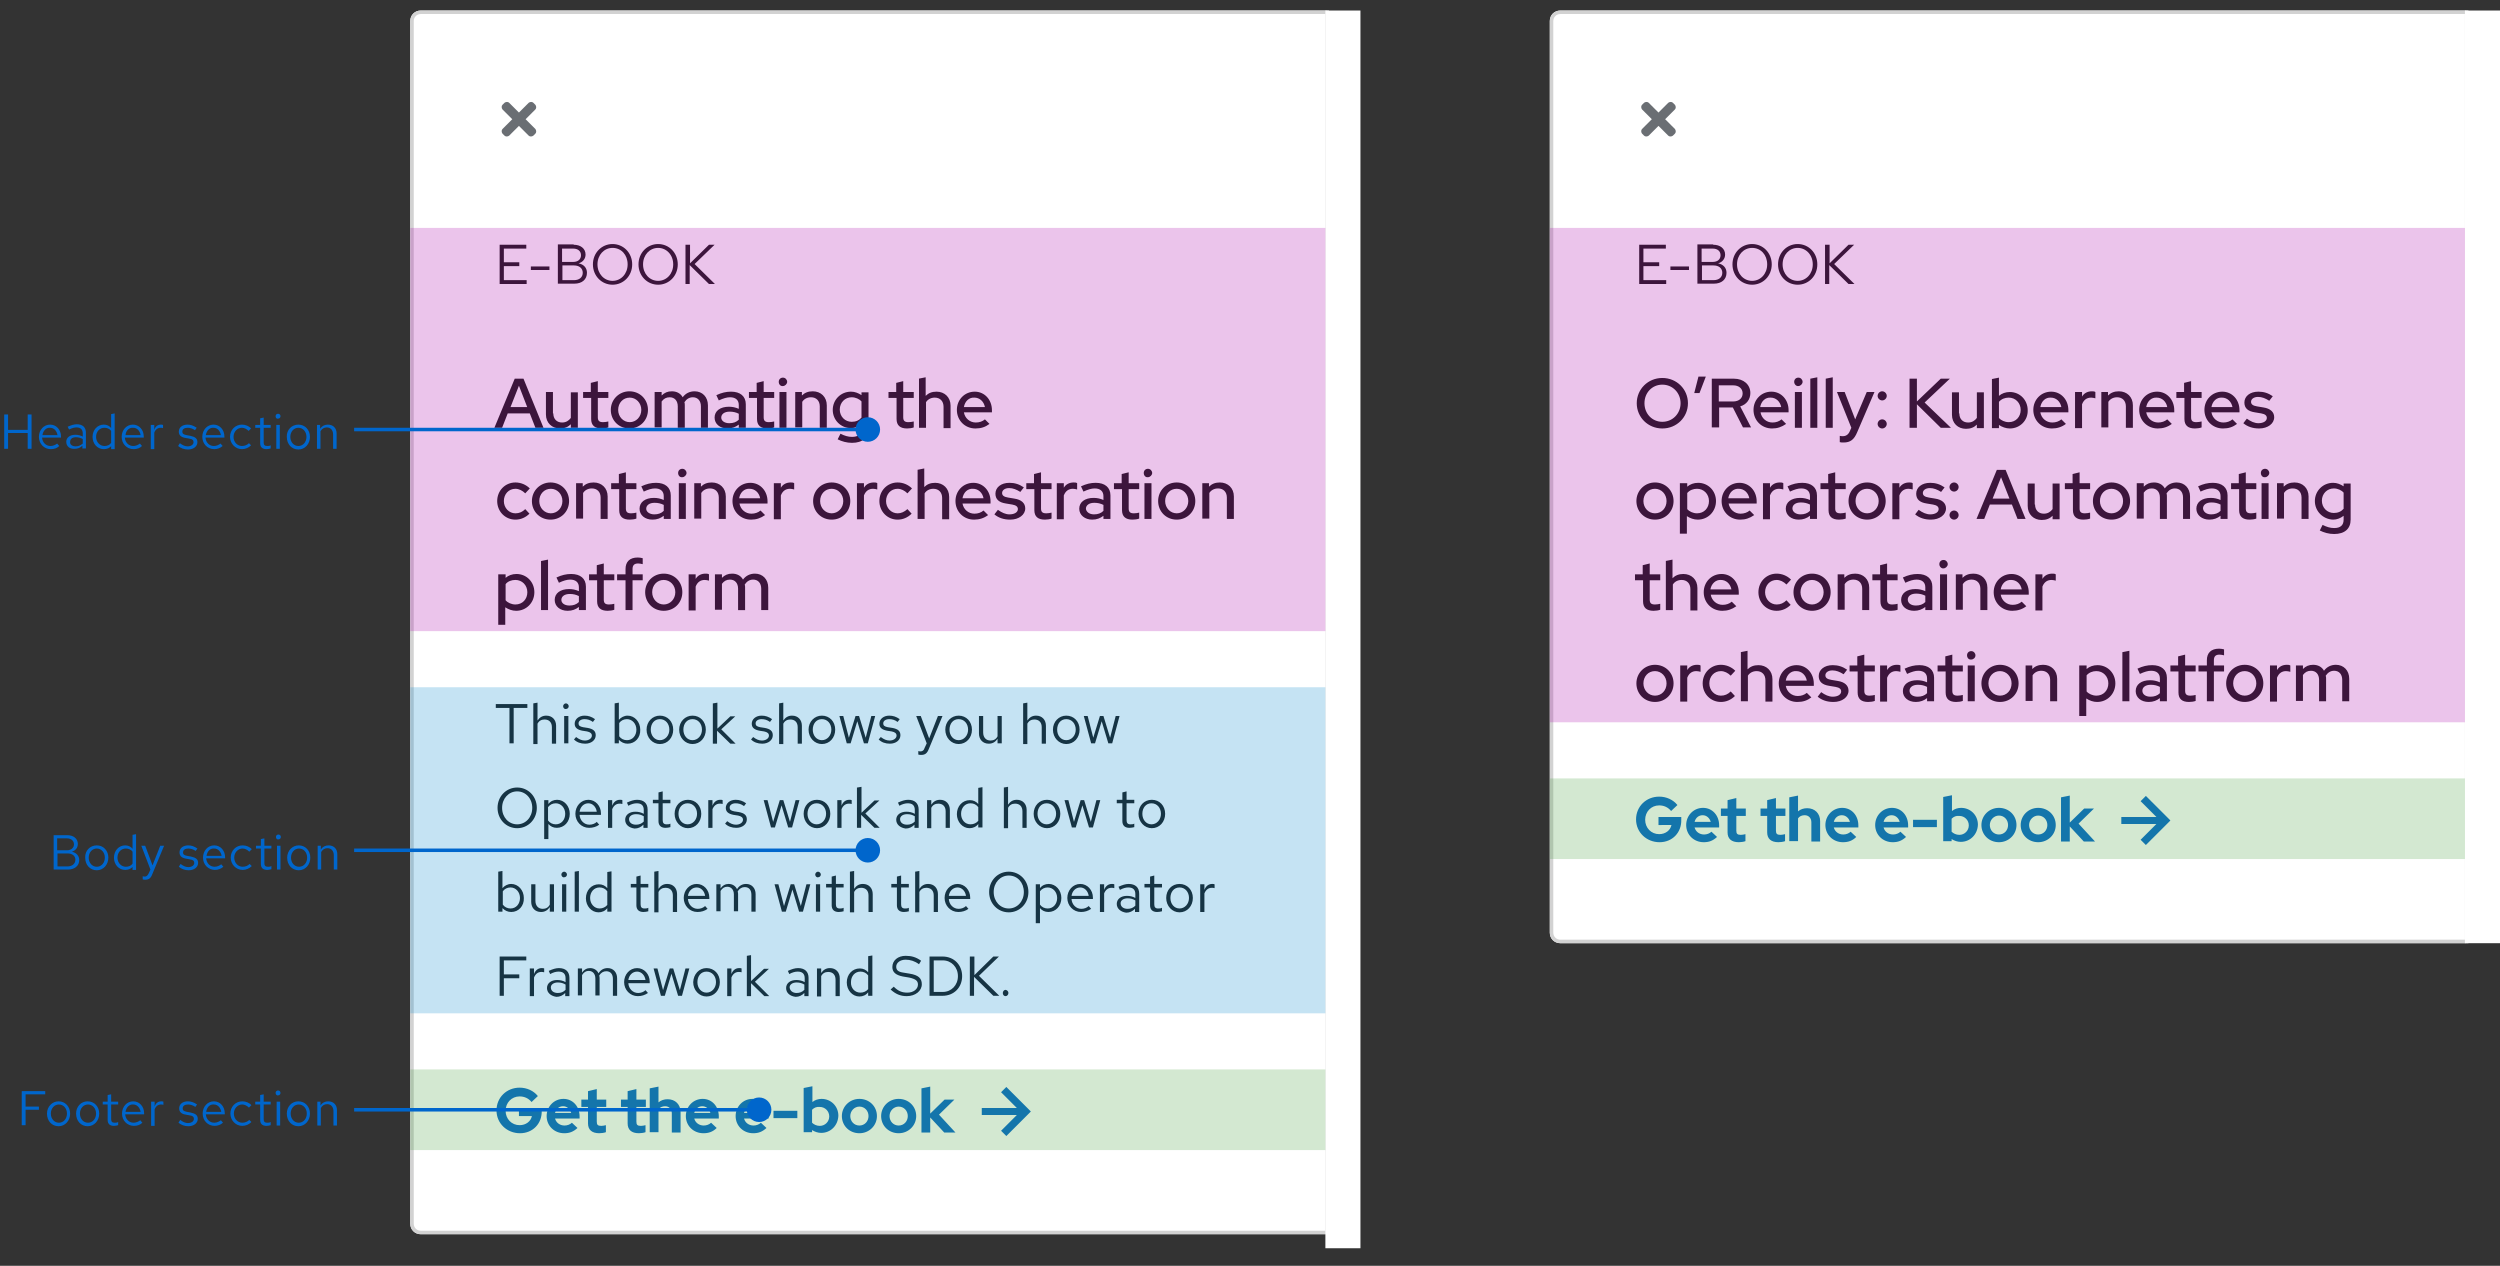 <svg version="1.1" id="Layer_1" xmlns="http://www.w3.org/2000/svg" x="0" y="0" viewBox="0 0 713 361" xml:space="preserve"><rect x="0" y="0" width="713" height="361" fill="#333333" stroke="none"/><style>.st0{fill:#fff}.st1{fill:none;stroke:#d2d2d2}.st2{fill:#06c}.st3{enable-background:new}.st4{fill:#151515}.st5{fill:none}.st6{fill:#6a6e73}.st7,.st8{opacity:.25;fill:#51a549;enable-background:new}.st8{fill:#b316b3}</style><g transform="translate(-450 -1571)"><path class="st0" d="M3 0h259v266H3c-1.7 0-3-1.3-3-3V3c0-1.7 1.3-3 3-3z" transform="translate(892 1574)"/><path class="st1" d="M3 .5h258c.3 0 .5.2.5.5v264c0 .3-.2.5-.5.5H3c-1.4 0-2.5-1.1-2.5-2.5V3C.5 1.6 1.6.5 3 .5z" transform="translate(892 1574)"/><path class="st2" d="M530 438l-1.5 1.5 4.5 4.5h-10v2h10l-4.5 4.5 1.5 1.5 7-7-7-7z" transform="translate(532 1360)"/><g class="st3"><path class="st2" d="M391.3 451.2c-3.7 0-6.7-2.8-6.7-6.5s2.9-6.5 6.6-6.5c2.1 0 4 .9 5.2 2.4l-1.8 1.7c-.9-1.1-2.1-1.6-3.4-1.6-2.3 0-4 1.8-4 4.1s1.7 4.1 4 4.1c1.8 0 3.2-1.1 3.5-2.6H391V444h6.5v.8c.1 3.6-2.5 6.4-6.2 6.4zM403.9 451.2c-2.8 0-5-2.1-5-4.9 0-2.7 2.1-4.9 4.8-4.9 2.7 0 4.6 2.2 4.6 5v.6h-7c.3 1.2 1.4 2 2.7 2 .8 0 1.6-.3 2.1-.8l1.6 1.5c-1.2 1.1-2.3 1.5-3.8 1.5zm-2.6-5.8h4.6c-.3-1.1-1.2-1.9-2.3-1.9-1.1 0-2 .7-2.3 1.9zM410.7 443.7h-1.9v-2.1h1.9v-2.4l2.5-.6v3h2.7v2.1h-2.7v4.2c0 .9.3 1.2 1.3 1.2.5 0 .8-.1 1.3-.2v2c-.5.2-1.4.3-1.9.3-2.1 0-3.2-1-3.2-2.8v-4.7zM422 443.7h-1.9v-2.1h1.9v-2.4l2.5-.6v3h2.7v2.1h-2.7v4.2c0 .9.3 1.2 1.3 1.2.5 0 .8-.1 1.3-.2v2c-.5.2-1.4.3-1.9.3-2.1 0-3.2-1-3.2-2.8v-4.7zM428.3 438.4l2.5-.5v4.5c.7-.6 1.6-.9 2.6-.9 2.2 0 3.7 1.5 3.7 3.7v5.8h-2.5v-5.5c0-1.2-.8-2-1.9-2-.8 0-1.5.3-1.9.9v6.5h-2.5v-12.5zM443.6 451.2c-2.8 0-5-2.1-5-4.9 0-2.7 2.1-4.9 4.8-4.9 2.7 0 4.6 2.2 4.6 5v.6h-7c.3 1.2 1.4 2 2.7 2 .8 0 1.6-.3 2.1-.8l1.6 1.5c-1.1 1.1-2.3 1.5-3.8 1.5zm-2.6-5.8h4.6c-.3-1.1-1.2-1.9-2.3-1.9-1.1 0-2 .7-2.3 1.9zM457.8 451.2c-2.8 0-5-2.1-5-4.9 0-2.7 2.1-4.9 4.8-4.9 2.7 0 4.6 2.2 4.6 5v.6h-7c.3 1.2 1.4 2 2.7 2 .8 0 1.6-.3 2.1-.8l1.6 1.5c-1.2 1.1-2.3 1.5-3.8 1.5zm-2.6-5.8h4.6c-.3-1.1-1.2-1.9-2.3-1.9-1.1 0-2 .7-2.3 1.9zM470.4 444.8v2.1h-6.8v-2.1h6.8zM477.2 451.1c-.9 0-1.8-.3-2.6-.8v.6h-2.4v-12.6l2.5-.5v4.5c.7-.6 1.7-.9 2.6-.9 2.7 0 4.8 2.1 4.8 4.8-.1 2.8-2.2 4.9-4.9 4.9zm-2.6-6.6v3.7c.5.5 1.3.9 2.2.9 1.5 0 2.7-1.2 2.7-2.7 0-1.5-1.2-2.7-2.7-2.7-.9-.1-1.6.2-2.2.8zM488.1 441.4c2.8 0 5 2.1 5 4.9 0 2.7-2.2 4.9-5 4.9s-5-2.1-5-4.9c0-2.7 2.2-4.9 5-4.9zm2.6 4.9c0-1.5-1.1-2.7-2.6-2.7-1.4 0-2.6 1.2-2.6 2.7 0 1.5 1.1 2.7 2.6 2.7s2.6-1.2 2.6-2.7zM499.3 441.4c2.8 0 5 2.1 5 4.9 0 2.7-2.2 4.9-5 4.9s-5-2.1-5-4.9c0-2.7 2.2-4.9 5-4.9zm2.6 4.9c0-1.5-1.1-2.7-2.6-2.7-1.4 0-2.6 1.2-2.6 2.7 0 1.5 1.1 2.7 2.6 2.7s2.6-1.2 2.6-2.7zM505.8 438.4l2.5-.5v7.7l4.1-4h2.8l-4.4 4.3 4.7 5.1h-3.2l-4-4.3v4.3h-2.5v-12.6z" transform="translate(532 1360)"/></g><g class="st3"><path class="st4" d="M924.1 1693.2c-4.1 0-7.3-3.2-7.3-7.2s3.2-7.2 7.3-7.2 7.3 3.2 7.3 7.2-3.2 7.2-7.3 7.2zm0-12.5c-2.9 0-5.1 2.3-5.1 5.3s2.2 5.3 5.1 5.3c2.9 0 5.2-2.3 5.2-5.3s-2.3-5.3-5.2-5.3zM936.5 1678.4l-1.8 4.7h-1.5l1.2-4.7h2.1zM938.1 1679h6.4c2.8 0 4.7 1.7 4.7 4.1 0 1.8-1.1 3.3-2.9 3.8l3.1 6h-2.3l-2.9-5.7h-3.9v5.7h-2.1V1679zm2.1 1.8v4.7h4.1c1.6 0 2.7-.9 2.7-2.3s-1.1-2.3-2.7-2.3h-4.1zM955.4 1693.2c-3 0-5.3-2.3-5.3-5.3 0-2.9 2.2-5.2 5.1-5.2 2.8 0 4.9 2.3 4.9 5.3v.6h-8c.3 1.7 1.7 2.9 3.4 2.9 1 0 1.9-.3 2.6-.9l1.3 1.3c-1.3.9-2.5 1.3-4 1.3zm-3.4-6.1h6c-.3-1.6-1.5-2.7-3-2.7-1.5-.1-2.7 1-3 2.7zM961.7 1679.9c0-.7.5-1.2 1.2-1.2s1.2.6 1.2 1.2-.6 1.2-1.2 1.2c-.6.1-1.2-.5-1.2-1.2zm2.2 13.1h-2v-10.2h2v10.2zM968.3 1693h-2v-14l2-.4v14.4zM972.7 1693h-2v-14l2-.4v14.4zM978 1693l-4.1-10.2h2.2l3 7.8 3.3-7.8h2.2l-4.9 11.4c-.9 2.2-2 3-3.9 3-.4 0-.8 0-1.1-.1v-1.8c.3.1.5.1.9.1.9 0 1.6-.5 2-1.5l.4-.9zM988.1 1683.9c0 .7-.6 1.3-1.3 1.3s-1.3-.6-1.3-1.3.6-1.3 1.3-1.3 1.3.6 1.3 1.3zm0 8c0 .7-.6 1.3-1.3 1.3s-1.3-.6-1.3-1.3.6-1.3 1.3-1.3 1.3.6 1.3 1.3zM994.6 1679h2.1v6.5l6.8-6.5h2.6l-7.2 6.8 7.5 7.2h-2.9l-6.8-6.7v6.7h-2.1v-14zM1008.8 1688.9c0 1.6 1 2.6 2.5 2.6 1.1 0 1.9-.5 2.5-1.3v-7.3h2v10.2h-2v-1c-.8.8-1.8 1.2-3.1 1.2-2.3 0-4-1.6-4-4v-6.4h2v6zM1023.2 1693.2c-1.1 0-2.2-.4-3.1-1v.9h-2v-14l2-.4v5.2c.8-.7 1.9-1.1 3.1-1.1 2.9 0 5.1 2.3 5.1 5.2.1 2.9-2.2 5.2-5.1 5.2zm-3.1-7.6v4.6c.6.7 1.7 1.2 2.8 1.2 2 0 3.4-1.5 3.4-3.5s-1.5-3.5-3.4-3.5c-1.1 0-2.1.4-2.8 1.2zM1035.2 1693.2c-3 0-5.3-2.3-5.3-5.3 0-2.9 2.2-5.2 5.1-5.2 2.8 0 4.9 2.3 4.9 5.3v.6h-8c.3 1.7 1.7 2.9 3.4 2.9 1 0 1.9-.3 2.6-.9l1.3 1.3c-1.2.9-2.5 1.3-4 1.3zm-3.3-6.1h6c-.3-1.6-1.5-2.7-3-2.7-1.5-.1-2.7 1-3 2.7zM1041.8 1682.8h2v1.3c.6-1 1.6-1.5 2.8-1.5.4 0 .7 0 1 .2v1.8c-.4-.1-.8-.2-1.2-.2-1.2 0-2.1.6-2.6 1.9v6.8h-2v-10.3zM1049.2 1682.8h2v1c.8-.8 1.8-1.2 3.1-1.2 2.3 0 4 1.6 4 4v6.4h-2v-6.1c0-1.6-1-2.6-2.5-2.6-1.1 0-2 .5-2.5 1.3v7.3h-2v-10.1zM1065.4 1693.2c-3 0-5.3-2.3-5.3-5.3 0-2.9 2.2-5.2 5.1-5.2 2.8 0 4.9 2.3 4.9 5.3v.6h-8c.3 1.7 1.7 2.9 3.4 2.9 1 0 1.9-.3 2.6-.9l1.3 1.3c-1.2.9-2.5 1.3-4 1.3zm-3.3-6.1h6c-.3-1.6-1.5-2.7-3-2.7-1.5-.1-2.7 1-3 2.7zM1072.9 1684.5h-2.2v-1.7h2.2v-2.6l2-.5v3.1h3v1.7h-3v5.5c0 1 .4 1.4 1.5 1.4.6 0 1-.1 1.5-.2v1.7c-.5.2-1.3.3-1.9.3-2 0-3-.9-3-2.7v-6zM1084 1693.2c-3 0-5.3-2.3-5.3-5.3 0-2.9 2.2-5.2 5.1-5.2 2.8 0 4.9 2.3 4.9 5.3v.6h-8c.3 1.7 1.7 2.9 3.4 2.9 1 0 1.9-.3 2.6-.9l1.3 1.3c-1.2.9-2.4 1.3-4 1.3zm-3.3-6.1h6c-.3-1.6-1.5-2.7-3-2.7-1.5-.1-2.7 1-3 2.7zM1090.8 1690.4c1.1.8 2.2 1.3 3.3 1.3 1.4 0 2.4-.6 2.4-1.5 0-.7-.5-1.1-1.6-1.3l-1.8-.3c-2-.3-3-1.2-3-2.8 0-1.8 1.6-3.1 4-3.1 1.5 0 2.8.4 4.1 1.3l-1 1.3c-1.1-.7-2.1-1.1-3.2-1.1-1.2 0-2 .6-2 1.4 0 .7.5 1.1 1.7 1.3l1.8.3c2 .3 3.1 1.3 3.1 2.8 0 1.8-1.8 3.2-4.3 3.2-1.8 0-3.3-.5-4.5-1.5l1-1.3z"/></g><g class="st3"><path class="st4" d="M922 1708.6c3 0 5.3 2.3 5.3 5.3s-2.3 5.3-5.3 5.3-5.3-2.3-5.3-5.3 2.4-5.3 5.3-5.3zm3.3 5.3c0-2-1.5-3.5-3.3-3.5-1.9 0-3.3 1.5-3.3 3.5s1.5 3.5 3.3 3.5c1.9 0 3.3-1.5 3.3-3.5zM929.2 1708.8h2v1c.8-.7 1.9-1.1 3.1-1.1 2.9 0 5.1 2.3 5.1 5.2 0 3-2.3 5.3-5.2 5.3-1.1 0-2.2-.4-3.1-1v5h-2v-14.4zm2 2.8v4.6c.6.7 1.7 1.2 2.8 1.2 2 0 3.4-1.5 3.4-3.5s-1.5-3.5-3.4-3.5c-1.1 0-2.1.4-2.8 1.2zM946.3 1719.2c-3 0-5.3-2.3-5.3-5.3 0-2.9 2.2-5.2 5.1-5.2 2.8 0 4.9 2.3 4.9 5.3v.6h-8c.3 1.7 1.7 2.9 3.4 2.9 1 0 1.9-.3 2.6-.9l1.3 1.3c-1.3.9-2.5 1.3-4 1.3zm-3.4-6.1h6c-.3-1.6-1.5-2.7-3-2.7-1.5-.1-2.7 1-3 2.7zM952.8 1708.8h2v1.3c.6-1 1.6-1.5 2.8-1.5.4 0 .7 0 1 .2v1.8c-.4-.1-.8-.2-1.2-.2-1.2 0-2.1.6-2.6 1.9v6.8h-2v-10.3zM959.3 1716.1c0-1.9 1.6-3.1 4.1-3.1 1 0 1.9.2 2.8.6v-1.1c0-1.4-.9-2.2-2.5-2.2-.9 0-1.9.3-3.2.9l-.7-1.5c1.5-.7 2.8-1 4.2-1 2.6 0 4.2 1.3 4.2 3.6v6.7h-2v-.9c-.9.7-1.9 1.1-3.2 1.1-2.2 0-3.7-1.3-3.7-3.1zm4.2 1.6c1.1 0 2-.3 2.7-1v-1.8c-.8-.4-1.6-.6-2.6-.6-1.5 0-2.4.7-2.4 1.7s1 1.7 2.3 1.7zM971.4 1710.5h-2.2v-1.7h2.2v-2.6l2-.5v3.1h3v1.7h-3v5.5c0 1 .4 1.4 1.5 1.4.6 0 1-.1 1.5-.2v1.7c-.5.2-1.3.3-1.9.3-2 0-3-.9-3-2.7v-6zM982.5 1708.6c3 0 5.3 2.3 5.3 5.3s-2.3 5.3-5.3 5.3-5.3-2.3-5.3-5.3 2.3-5.3 5.3-5.3zm3.3 5.3c0-2-1.5-3.5-3.3-3.5-1.9 0-3.3 1.5-3.3 3.5s1.5 3.5 3.3 3.5c1.8 0 3.3-1.5 3.3-3.5zM989.7 1708.8h2v1.3c.6-1 1.6-1.5 2.8-1.5.4 0 .7 0 1 .2v1.8c-.4-.1-.8-.2-1.2-.2-1.2 0-2.1.6-2.6 1.9v6.8h-2v-10.3zM997.2 1716.4c1.1.8 2.2 1.3 3.3 1.3 1.4 0 2.4-.6 2.4-1.5 0-.7-.5-1.1-1.6-1.3l-1.8-.3c-2-.3-3-1.2-3-2.8 0-1.8 1.6-3.1 4-3.1 1.5 0 2.8.4 4.1 1.3l-1 1.3c-1.1-.7-2.1-1.1-3.2-1.1-1.2 0-2 .6-2 1.4 0 .7.5 1.1 1.7 1.3l1.8.3c2 .3 3.1 1.3 3.1 2.8 0 1.8-1.8 3.2-4.3 3.2-1.8 0-3.3-.5-4.5-1.5l1-1.3zM1008.6 1709.9c0 .7-.6 1.3-1.3 1.3s-1.3-.6-1.3-1.3.6-1.3 1.3-1.3 1.3.6 1.3 1.3zm0 8c0 .7-.6 1.3-1.3 1.3s-1.3-.6-1.3-1.3.6-1.3 1.3-1.3 1.3.6 1.3 1.3zM1019.5 1705h2.5l5.7 14h-2.3l-1.6-4.1h-6.3l-1.6 4.1h-2.2l5.8-14zm3.6 8.2l-2.4-6.1-2.4 6.1h4.8zM1030.4 1714.9c0 1.6 1 2.6 2.5 2.6 1.1 0 1.9-.5 2.5-1.3v-7.3h2v10.2h-2v-1c-.8.8-1.8 1.2-3.1 1.2-2.3 0-4-1.6-4-4v-6.4h2v6zM1041.1 1710.5h-2.2v-1.7h2.2v-2.6l2-.5v3.1h3v1.7h-3v5.5c0 1 .4 1.4 1.5 1.4.6 0 1-.1 1.5-.2v1.7c-.5.2-1.3.3-1.9.3-2 0-3-.9-3-2.7v-6zM1052.2 1708.6c3 0 5.3 2.3 5.3 5.3s-2.3 5.3-5.3 5.3-5.3-2.3-5.3-5.3 2.4-5.3 5.3-5.3zm3.3 5.3c0-2-1.5-3.5-3.3-3.5-1.9 0-3.3 1.5-3.3 3.5s1.5 3.5 3.3 3.5c1.9 0 3.3-1.5 3.3-3.5zM1059.4 1708.8h2v1c.8-.8 1.7-1.2 2.9-1.2 1.4 0 2.5.6 3.1 1.7.8-1.1 2-1.7 3.4-1.7 2.2 0 3.8 1.6 3.8 4v6.4h-2v-6.1c0-1.6-.9-2.6-2.3-2.6-1 0-1.8.5-2.4 1.4.1.3.1.6.1.9v6.4h-2v-6.1c0-1.6-.9-2.6-2.3-2.6-1 0-1.7.4-2.3 1.2v7.4h-2v-10.1zM1076.4 1716.1c0-1.9 1.6-3.1 4.1-3.1 1 0 1.9.2 2.8.6v-1.1c0-1.4-.9-2.2-2.5-2.2-.9 0-1.9.3-3.2.9l-.7-1.5c1.5-.7 2.8-1 4.2-1 2.6 0 4.2 1.3 4.2 3.6v6.7h-2v-.9c-.9.7-1.9 1.1-3.2 1.1-2.1 0-3.7-1.3-3.7-3.1zm4.2 1.6c1.1 0 2-.3 2.7-1v-1.8c-.8-.4-1.6-.6-2.6-.6-1.5 0-2.4.7-2.4 1.7.1 1 1 1.7 2.3 1.7zM1088.5 1710.5h-2.2v-1.7h2.2v-2.6l2-.5v3.1h3v1.7h-3v5.5c0 1 .4 1.4 1.5 1.4.6 0 1-.1 1.5-.2v1.7c-.5.2-1.3.3-1.9.3-2 0-3-.9-3-2.7v-6zM1094.8 1705.9c0-.7.5-1.2 1.2-1.2s1.2.6 1.2 1.2-.6 1.2-1.2 1.2c-.7.1-1.2-.5-1.2-1.2zm2.2 13.1h-2v-10.2h2v10.2zM1099.3 1708.8h2v1c.8-.8 1.8-1.2 3.1-1.2 2.3 0 4 1.6 4 4v6.4h-2v-6.1c0-1.6-1-2.6-2.5-2.6-1.1 0-2 .5-2.5 1.3v7.3h-2v-10.1zM1110.2 1713.9c0-2.9 2.3-5.2 5.2-5.2 1.1 0 2.1.4 3 1v-.8h2v10.3c0 2.6-1.7 4.1-4.7 4.1-1.5 0-2.9-.4-4.1-1l.8-1.6c1.2.6 2.2.9 3.3.9 1.8 0 2.7-.8 2.7-2.4v-1.1c-.9.7-1.9 1.1-3 1.1-2.9-.1-5.2-2.4-5.2-5.3zm5.4 3.4c1.2 0 2.1-.4 2.8-1.2v-4.6c-.6-.7-1.7-1.2-2.8-1.2-1.9 0-3.4 1.5-3.4 3.5s1.5 3.5 3.4 3.5z"/></g><g class="st3"><path class="st4" d="M918.5 1736.5h-2.2v-1.7h2.2v-2.6l2-.5v3.1h3v1.7h-3v5.5c0 1 .4 1.4 1.5 1.4.6 0 1-.1 1.5-.2v1.7c-.5.2-1.3.3-1.9.3-2 0-3-.9-3-2.7v-6zM925 1731l2-.4v5.3c.8-.8 1.8-1.2 3.1-1.2 2.3 0 4 1.6 4 4v6.4h-2v-6.1c0-1.6-1-2.6-2.5-2.6-1.1 0-2 .5-2.5 1.3v7.3h-2v-14zM941.2 1745.2c-3 0-5.3-2.3-5.3-5.3 0-2.9 2.2-5.2 5.1-5.2 2.8 0 4.9 2.3 4.9 5.3v.6h-8c.3 1.7 1.7 2.9 3.4 2.9 1 0 1.9-.3 2.6-.9l1.3 1.3c-1.3.9-2.5 1.3-4 1.3zm-3.4-6.1h6c-.3-1.6-1.5-2.7-3-2.7-1.4-.1-2.7 1-3 2.7zM959.5 1742.2l1.2 1.3c-1.1 1.1-2.5 1.7-4 1.7-2.9 0-5.2-2.3-5.2-5.3s2.3-5.3 5.2-5.3c1.5 0 3 .6 4.1 1.7l-1.3 1.4c-.8-.8-1.8-1.3-2.8-1.3-1.9 0-3.3 1.5-3.3 3.5s1.5 3.5 3.3 3.5c1.1 0 2-.4 2.8-1.2zM966.8 1734.6c3 0 5.3 2.3 5.3 5.3s-2.3 5.3-5.3 5.3-5.3-2.3-5.3-5.3 2.3-5.3 5.3-5.3zm3.3 5.3c0-2-1.5-3.5-3.3-3.5-1.9 0-3.3 1.5-3.3 3.5s1.5 3.5 3.3 3.5c1.8 0 3.3-1.5 3.3-3.5zM974 1734.8h2v1c.8-.8 1.8-1.2 3.1-1.2 2.3 0 4 1.6 4 4v6.4h-2v-6.1c0-1.6-1-2.6-2.5-2.6-1.1 0-2 .5-2.5 1.3v7.3h-2v-10.1zM986.2 1736.5H984v-1.7h2.2v-2.6l2-.5v3.1h3v1.7h-3v5.5c0 1 .4 1.4 1.5 1.4.6 0 1-.1 1.5-.2v1.7c-.5.2-1.3.3-1.9.3-2 0-3-.9-3-2.7v-6zM992.2 1742.1c0-1.9 1.6-3.1 4.1-3.1 1 0 1.9.2 2.8.6v-1.1c0-1.4-.9-2.2-2.5-2.2-.9 0-1.9.3-3.2.9l-.7-1.5c1.5-.7 2.8-1 4.2-1 2.6 0 4.2 1.3 4.2 3.6v6.7h-2v-.9c-.9.7-1.9 1.1-3.2 1.1-2.2 0-3.7-1.3-3.7-3.1zm4.2 1.6c1.1 0 2-.3 2.7-1v-1.8c-.8-.4-1.6-.6-2.6-.6-1.5 0-2.4.7-2.4 1.7s.9 1.7 2.3 1.7zM1003.1 1731.9c0-.7.5-1.2 1.2-1.2s1.2.6 1.2 1.2-.6 1.2-1.2 1.2c-.6.1-1.2-.5-1.2-1.2zm2.2 13.1h-2v-10.2h2v10.2zM1007.7 1734.8h2v1c.8-.8 1.8-1.2 3.1-1.2 2.3 0 4 1.6 4 4v6.4h-2v-6.1c0-1.6-1-2.6-2.5-2.6-1.1 0-2 .5-2.5 1.3v7.3h-2v-10.1zM1023.9 1745.2c-3 0-5.3-2.3-5.3-5.3 0-2.9 2.2-5.2 5.1-5.2 2.8 0 4.9 2.3 4.9 5.3v.6h-8c.3 1.7 1.7 2.9 3.4 2.9 1 0 1.9-.3 2.6-.9l1.3 1.3c-1.2.9-2.5 1.3-4 1.3zm-3.3-6.1h6c-.3-1.6-1.5-2.7-3-2.7-1.5-.1-2.7 1-3 2.7zM1030.5 1734.8h2v1.3c.6-1 1.6-1.5 2.8-1.5.4 0 .7 0 1 .2v1.8c-.4-.1-.8-.2-1.2-.2-1.2 0-2.1.6-2.6 1.9v6.8h-2v-10.3z"/></g><g class="st3"><path class="st4" d="M922 1760.6c3 0 5.3 2.3 5.3 5.3s-2.3 5.3-5.3 5.3-5.3-2.3-5.3-5.3 2.4-5.3 5.3-5.3zm3.3 5.3c0-2-1.5-3.5-3.3-3.5-1.9 0-3.3 1.5-3.3 3.5s1.5 3.5 3.3 3.5c1.9 0 3.3-1.5 3.3-3.5zM929.2 1760.8h2v1.3c.6-1 1.6-1.5 2.8-1.5.4 0 .7 0 1 .2v1.8c-.4-.1-.8-.2-1.2-.2-1.2 0-2.1.6-2.6 1.9v6.8h-2v-10.3zM943.6 1768.2l1.2 1.3c-1.1 1.1-2.5 1.7-4 1.7-2.9 0-5.2-2.3-5.2-5.3s2.3-5.3 5.2-5.3c1.5 0 3 .6 4.1 1.7l-1.3 1.4c-.8-.8-1.8-1.3-2.8-1.3-1.9 0-3.3 1.5-3.3 3.5s1.5 3.5 3.3 3.5c1.1 0 2-.4 2.8-1.2zM946.4 1757l2-.4v5.3c.8-.8 1.8-1.2 3.1-1.2 2.3 0 4 1.6 4 4v6.4h-2v-6.1c0-1.6-1-2.6-2.5-2.6-1.1 0-2 .5-2.5 1.3v7.3h-2v-14zM962.6 1771.2c-3 0-5.3-2.3-5.3-5.3 0-2.9 2.2-5.2 5.1-5.2 2.8 0 4.9 2.3 4.9 5.3v.6h-8c.3 1.7 1.7 2.9 3.4 2.9 1 0 1.9-.3 2.6-.9l1.3 1.3c-1.2.9-2.4 1.3-4 1.3zm-3.3-6.1h6c-.3-1.6-1.5-2.7-3-2.7-1.5-.1-2.7 1-3 2.7zM969.4 1768.4c1.1.8 2.2 1.3 3.3 1.3 1.4 0 2.4-.6 2.4-1.5 0-.7-.5-1.1-1.6-1.3l-1.8-.3c-2-.3-3-1.2-3-2.8 0-1.8 1.6-3.1 4-3.1 1.5 0 2.8.4 4.1 1.3l-1 1.3c-1.1-.7-2.1-1.1-3.2-1.1-1.2 0-2 .6-2 1.4 0 .7.5 1.1 1.7 1.3l1.8.3c2 .3 3.1 1.3 3.1 2.8 0 1.8-1.8 3.2-4.3 3.2-1.8 0-3.3-.5-4.5-1.5l1-1.3zM979.7 1762.5h-2.2v-1.7h2.2v-2.6l2-.5v3.1h3v1.7h-3v5.5c0 1 .4 1.4 1.5 1.4.6 0 1-.1 1.5-.2v1.7c-.5.2-1.3.3-1.9.3-2 0-3-.9-3-2.7v-6zM986.2 1760.8h2v1.3c.6-1 1.6-1.5 2.8-1.5.4 0 .7 0 1 .2v1.8c-.4-.1-.8-.2-1.2-.2-1.2 0-2.1.6-2.6 1.9v6.8h-2v-10.3zM992.7 1768.1c0-1.9 1.6-3.1 4.1-3.1 1 0 1.9.2 2.8.6v-1.1c0-1.4-.9-2.2-2.5-2.2-.9 0-1.9.3-3.2.9l-.7-1.5c1.5-.7 2.8-1 4.2-1 2.6 0 4.2 1.3 4.2 3.6v6.7h-2v-.9c-.9.7-1.9 1.1-3.2 1.1-2.2 0-3.7-1.3-3.7-3.1zm4.2 1.6c1.1 0 2-.3 2.7-1v-1.8c-.8-.4-1.6-.6-2.6-.6-1.5 0-2.4.7-2.4 1.7s.9 1.7 2.3 1.7zM1004.8 1762.5h-2.2v-1.7h2.2v-2.6l2-.5v3.1h3v1.7h-3v5.5c0 1 .4 1.4 1.5 1.4.6 0 1-.1 1.5-.2v1.7c-.5.2-1.3.3-1.9.3-2 0-3-.9-3-2.7v-6zM1011 1757.9c0-.7.5-1.2 1.2-1.2s1.2.6 1.2 1.2c0 .7-.6 1.2-1.2 1.2-.7.1-1.2-.5-1.2-1.2zm2.2 13.1h-2v-10.2h2v10.2zM1020.4 1760.6c3 0 5.3 2.3 5.3 5.3s-2.3 5.3-5.3 5.3-5.3-2.3-5.3-5.3 2.4-5.3 5.3-5.3zm3.3 5.3c0-2-1.5-3.5-3.3-3.5-1.9 0-3.3 1.5-3.3 3.5s1.5 3.5 3.3 3.5c1.9 0 3.3-1.5 3.3-3.5zM1027.6 1760.8h2v1c.8-.8 1.8-1.2 3.1-1.2 2.3 0 4 1.6 4 4v6.4h-2v-6.1c0-1.6-1-2.6-2.5-2.6-1.1 0-2 .5-2.5 1.3v7.3h-2v-10.1zM1043.1 1760.8h2v1c.8-.7 1.9-1.1 3.1-1.1 2.9 0 5.1 2.3 5.1 5.2 0 3-2.3 5.3-5.2 5.3-1.1 0-2.2-.4-3.1-1v5h-2v-14.4zm2 2.8v4.6c.6.7 1.7 1.2 2.8 1.2 2 0 3.4-1.5 3.4-3.5s-1.5-3.5-3.4-3.5c-1.1 0-2.1.4-2.8 1.2zM1057.3 1771h-2v-14l2-.4v14.4zM1059.1 1768.1c0-1.9 1.6-3.1 4.1-3.1 1 0 1.9.2 2.8.6v-1.1c0-1.4-.9-2.2-2.5-2.2-.9 0-1.9.3-3.2.9l-.7-1.5c1.5-.7 2.8-1 4.2-1 2.6 0 4.2 1.3 4.2 3.6v6.7h-2v-.9c-.9.7-1.9 1.1-3.2 1.1-2.2 0-3.7-1.3-3.7-3.1zm4.2 1.6c1.1 0 2-.3 2.7-1v-1.8c-.8-.4-1.6-.6-2.6-.6-1.5 0-2.4.7-2.4 1.7s.9 1.7 2.3 1.7zM1071.2 1762.5h-2.2v-1.7h2.2v-2.6l2-.5v3.1h3v1.7h-3v5.5c0 1 .4 1.4 1.5 1.4.6 0 1-.1 1.5-.2v1.7c-.5.2-1.3.3-1.9.3-2 0-3-.9-3-2.7v-6zM1079.4 1760.8v-1.5c0-2.1 1.2-3.3 3.5-3.3.5 0 1 .1 1.4.2v1.7c-.5-.1-.8-.2-1.3-.2-1.1 0-1.6.5-1.6 1.6v1.5h2.9v1.7h-2.9v8.5h-2v-8.5h-2.4v-1.7h2.4zM1090.2 1760.6c3 0 5.3 2.3 5.3 5.3s-2.3 5.3-5.3 5.3-5.3-2.3-5.3-5.3 2.3-5.3 5.3-5.3zm3.3 5.3c0-2-1.5-3.5-3.3-3.5-1.9 0-3.3 1.5-3.3 3.5s1.5 3.5 3.3 3.5c1.8 0 3.3-1.5 3.3-3.5zM1097.4 1760.8h2v1.3c.6-1 1.6-1.5 2.8-1.5.4 0 .7 0 1 .2v1.8c-.4-.1-.8-.2-1.2-.2-1.2 0-2.1.6-2.6 1.9v6.8h-2v-10.3zM1104.8 1760.8h2v1c.8-.8 1.7-1.2 2.9-1.2 1.4 0 2.5.6 3.1 1.7.8-1.1 2-1.7 3.4-1.7 2.2 0 3.8 1.6 3.8 4v6.4h-2v-6.1c0-1.6-.9-2.6-2.3-2.6-1 0-1.8.5-2.4 1.4.1.3.1.6.1.9v6.4h-2v-6.1c0-1.6-.9-2.6-2.3-2.6-1 0-1.7.4-2.3 1.2v7.4h-2v-10.1z"/></g><g class="st3"><path class="st4" d="M917.4 1640.8h7.7v1.1h-6.4v3.9h4.5v1.1h-4.5v4h6.5v1.1h-7.7v-11.2zM931.7 1647v1h-5.3v-1h5.3zM938.6 1640.8c2 0 3.4 1.1 3.4 2.8 0 1.2-.8 2.2-2 2.5 1.5.3 2.4 1.3 2.4 2.7 0 1.9-1.4 3.1-3.6 3.1h-4.7v-11.2h4.5zm-3.3 1.1v3.8h3.2c1.4 0 2.2-.8 2.2-1.9 0-1.2-.9-1.9-2.2-1.9h-3.2zm5.9 6.9c0-1.3-1-2.1-2.5-2.1h-3.3v4.2h3.3c1.5 0 2.5-.8 2.5-2.1zM949.7 1652.2c-3.1 0-5.6-2.5-5.6-5.8s2.5-5.8 5.6-5.8c3.1 0 5.6 2.5 5.6 5.8s-2.5 5.8-5.6 5.8zm0-10.5c-2.4 0-4.3 2-4.3 4.7s1.9 4.7 4.3 4.7 4.3-2 4.3-4.7-1.8-4.7-4.3-4.7zM962.7 1652.2c-3.1 0-5.6-2.5-5.6-5.8s2.5-5.8 5.6-5.8c3.1 0 5.6 2.5 5.6 5.8s-2.5 5.8-5.6 5.8zm0-10.5c-2.4 0-4.3 2-4.3 4.7s1.9 4.7 4.3 4.7 4.3-2 4.3-4.7-1.9-4.7-4.3-4.7zM970.6 1640.8h1.2v5.3l5.4-5.3h1.6l-5.7 5.5 5.8 5.7h-1.7l-5.5-5.4v5.4h-1.2v-11.2z"/></g><path class="st5" d="M856 248h14v14h-14z" transform="translate(60 1350)"/><path class="st6" d="M864.9 255l2.8-2.8c.3-.3.3-.9 0-1.3l-.6-.6c-.3-.3-.9-.3-1.3 0l-2.8 2.8-2.8-2.8c-.3-.3-.9-.3-1.3 0l-.6.6c-.3.3-.3.9 0 1.3l2.8 2.8-2.8 2.8c-.3.3-.3.9 0 1.3l.6.6c.3.3.9.3 1.3 0l2.8-2.8 2.8 2.8c.3.3.9.3 1.3 0l.6-.6c.3-.3.3-.9 0-1.3l-2.8-2.8z" transform="translate(60 1350)"/><path class="st0" d="M1153 1574h10v266h-10z"/><path class="st7" d="M892 1793h261v23H892z"/><path class="st8" d="M892 1636h261v141H892z"/><path class="st0" d="M3 0h259v349H3c-1.7 0-3-1.3-3-3V3c0-1.7 1.3-3 3-3z" transform="translate(567 1574)"/><path class="st1" d="M3 .5h258c.3 0 .5.2.5.5v347c0 .3-.2.5-.5.5H3c-1.4 0-2.5-1.1-2.5-2.5V3C.5 1.6 1.6.5 3 .5z" transform="translate(567 1574)"/><path class="st2" d="M530 438l-1.5 1.5 4.5 4.5h-10v2h10l-4.5 4.5 1.5 1.5 7-7-7-7z" transform="translate(207 1443)"/><g class="st3"><path class="st2" d="M391.3 451.2c-3.7 0-6.7-2.8-6.7-6.5s2.9-6.5 6.6-6.5c2.1 0 4 .9 5.2 2.4l-1.8 1.7c-.9-1.1-2.1-1.6-3.4-1.6-2.3 0-4 1.8-4 4.1s1.7 4.1 4 4.1c1.8 0 3.2-1.1 3.5-2.6H391V444h6.5v.8c.1 3.6-2.5 6.4-6.2 6.4zM403.9 451.2c-2.8 0-5-2.1-5-4.9 0-2.7 2.1-4.9 4.8-4.9 2.7 0 4.6 2.2 4.6 5v.6h-7c.3 1.2 1.4 2 2.7 2 .8 0 1.6-.3 2.1-.8l1.6 1.5c-1.2 1.1-2.3 1.5-3.8 1.5zm-2.6-5.8h4.6c-.3-1.1-1.2-1.9-2.3-1.9-1.1 0-2 .7-2.3 1.9zM410.7 443.7h-1.9v-2.1h1.9v-2.4l2.5-.6v3h2.7v2.1h-2.7v4.2c0 .9.3 1.2 1.3 1.2.5 0 .8-.1 1.3-.2v2c-.5.2-1.4.3-1.9.3-2.1 0-3.2-1-3.2-2.8v-4.7zM422 443.7h-1.9v-2.1h1.9v-2.4l2.5-.6v3h2.7v2.1h-2.7v4.2c0 .9.3 1.2 1.3 1.2.5 0 .8-.1 1.3-.2v2c-.5.2-1.4.3-1.9.3-2.1 0-3.2-1-3.2-2.8v-4.7zM428.3 438.4l2.5-.5v4.5c.7-.6 1.6-.9 2.6-.9 2.2 0 3.7 1.5 3.7 3.7v5.8h-2.5v-5.5c0-1.2-.8-2-1.9-2-.8 0-1.5.3-1.9.9v6.5h-2.5v-12.5zM443.6 451.2c-2.8 0-5-2.1-5-4.9 0-2.7 2.1-4.9 4.8-4.9 2.7 0 4.6 2.2 4.6 5v.6h-7c.3 1.2 1.4 2 2.7 2 .8 0 1.6-.3 2.1-.8l1.6 1.5c-1.1 1.1-2.3 1.5-3.8 1.5zm-2.6-5.8h4.6c-.3-1.1-1.2-1.9-2.3-1.9-1.1 0-2 .7-2.3 1.9zM457.8 451.2c-2.8 0-5-2.1-5-4.9 0-2.7 2.1-4.9 4.8-4.9 2.7 0 4.6 2.2 4.6 5v.6h-7c.3 1.2 1.4 2 2.7 2 .8 0 1.6-.3 2.1-.8l1.6 1.5c-1.2 1.1-2.3 1.5-3.8 1.5zm-2.6-5.8h4.6c-.3-1.1-1.2-1.9-2.3-1.9-1.1 0-2 .7-2.3 1.9zM470.4 444.8v2.1h-6.8v-2.1h6.8zM477.2 451.1c-.9 0-1.8-.3-2.6-.8v.6h-2.4v-12.6l2.5-.5v4.5c.7-.6 1.7-.9 2.6-.9 2.7 0 4.8 2.1 4.8 4.8-.1 2.8-2.2 4.9-4.9 4.9zm-2.6-6.6v3.7c.5.5 1.3.9 2.2.9 1.5 0 2.7-1.2 2.7-2.7 0-1.5-1.2-2.7-2.7-2.7-.9-.1-1.6.2-2.2.8zM488.1 441.4c2.8 0 5 2.1 5 4.9 0 2.7-2.2 4.9-5 4.9s-5-2.1-5-4.9c0-2.7 2.2-4.9 5-4.9zm2.6 4.9c0-1.5-1.1-2.7-2.6-2.7-1.4 0-2.6 1.2-2.6 2.7 0 1.5 1.1 2.7 2.6 2.7s2.6-1.2 2.6-2.7zM499.3 441.4c2.8 0 5 2.1 5 4.9 0 2.7-2.2 4.9-5 4.9s-5-2.1-5-4.9c0-2.7 2.2-4.9 5-4.9zm2.6 4.9c0-1.5-1.1-2.7-2.6-2.7-1.4 0-2.6 1.2-2.6 2.7 0 1.5 1.1 2.7 2.6 2.7s2.6-1.2 2.6-2.7zM505.8 438.4l2.5-.5v7.7l4.1-4h2.8l-4.4 4.3 4.7 5.1h-3.2l-4-4.3v4.3h-2.5v-12.6z" transform="translate(207 1443)"/></g><g class="st3"><path class="st4" d="M384.4 419.8h9v1.1h-3.9V431h-1.2v-10.1h-3.9v-1.1zM395.1 419.6l1.2-.2v5.1c.6-.9 1.4-1.4 2.5-1.4 1.7 0 2.8 1.2 2.8 2.9v5.1h-1.2v-4.7c0-1.4-.8-2.2-2.1-2.2-.9 0-1.6.4-2 1.2v5.8h-1.2v-11.6zM403.6 420.4c0-.4.4-.8.8-.8s.8.4.8.8c0 .5-.4.8-.8.8-.4.1-.8-.3-.8-.8zm1.5 10.6h-1.2v-7.8h1.2v7.8zM407.3 429.2c.9.7 1.7 1 2.5 1 1.1 0 2-.6 2-1.4 0-.6-.4-1-1.4-1.2l-1.3-.2c-1.5-.3-2.2-.9-2.2-2 0-1.3 1.2-2.3 2.8-2.3 1.1 0 2 .3 3 1l-.6.8c-.8-.6-1.6-.8-2.4-.8-1 0-1.7.5-1.7 1.2 0 .6.3.9 1.3 1.1l1.3.2c1.6.3 2.3.9 2.3 2.1 0 1.4-1.3 2.4-3 2.4-1.3 0-2.4-.4-3.2-1.2l.6-.7zM422 431.1c-1 0-1.8-.4-2.5-1.1v1h-1.2v-11.4l1.2-.2v4.9c.6-.7 1.5-1.2 2.5-1.2 2 0 3.6 1.8 3.6 4 .1 2.3-1.5 4-3.6 4zm-2.4-5.9v3.8c.5.7 1.3 1.1 2.2 1.1 1.6 0 2.7-1.3 2.7-3s-1.2-3-2.7-3c-.9 0-1.7.4-2.2 1.1zM431.2 423.1c2.2 0 3.8 1.7 3.8 4s-1.6 4.1-3.8 4.1c-2.1 0-3.8-1.8-3.8-4.1s1.7-4 3.8-4zm2.7 4c0-1.7-1.1-3-2.7-3s-2.6 1.3-2.6 3 1.1 3 2.6 3 2.7-1.3 2.7-3zM440.5 423.1c2.2 0 3.8 1.7 3.8 4s-1.6 4.1-3.8 4.1c-2.1 0-3.8-1.8-3.8-4.1s1.7-4 3.8-4zm2.7 4c0-1.7-1.1-3-2.7-3s-2.6 1.3-2.6 3 1.1 3 2.6 3 2.7-1.3 2.7-3zM446.4 419.6l1.2-.2v7.4l3.7-3.5h1.4l-4 3.7 4.1 4.1h-1.5l-3.8-3.7v3.7h-1.2v-11.5zM457.8 429.2c.9.7 1.7 1 2.5 1 1.1 0 2-.6 2-1.4 0-.6-.4-1-1.4-1.2l-1.3-.2c-1.5-.3-2.2-.9-2.2-2 0-1.3 1.2-2.3 2.8-2.3 1.1 0 2 .3 3 1l-.6.8c-.8-.6-1.6-.8-2.4-.8-1 0-1.7.5-1.7 1.2 0 .6.3.9 1.3 1.1l1.3.2c1.6.3 2.3.9 2.3 2.1 0 1.4-1.3 2.4-3 2.4-1.3 0-2.4-.4-3.2-1.2l.6-.7zM465.2 419.6l1.2-.2v5.1c.6-.9 1.4-1.4 2.5-1.4 1.7 0 2.8 1.2 2.8 2.9v5.1h-1.2v-4.7c0-1.4-.8-2.2-2.1-2.2-.9 0-1.6.4-2 1.2v5.8h-1.2v-11.6zM477.4 423.1c2.2 0 3.8 1.7 3.8 4s-1.6 4.1-3.8 4.1c-2.1 0-3.8-1.8-3.8-4.1s1.7-4 3.8-4zm2.7 4c0-1.7-1.1-3-2.7-3s-2.6 1.3-2.6 3 1.1 3 2.6 3 2.7-1.3 2.7-3zM484.5 431l-2.1-7.8h1.1l1.6 6.2 1.9-6.2h1l1.9 6.2 1.6-6.2h1.1l-2.1 7.8h-1.1l-1.9-6.3-1.9 6.3h-1.1zM494.2 429.2c.9.7 1.7 1 2.5 1 1.1 0 2-.6 2-1.4 0-.6-.4-1-1.4-1.2l-1.3-.2c-1.5-.3-2.2-.9-2.2-2 0-1.3 1.2-2.3 2.8-2.3 1.1 0 2 .3 3 1l-.6.8c-.8-.6-1.6-.8-2.4-.8-1 0-1.7.5-1.7 1.2 0 .6.3.9 1.3 1.1l1.3.2c1.6.3 2.3.9 2.3 2.1 0 1.4-1.3 2.4-3 2.4-1.3 0-2.4-.4-3.2-1.2l.6-.7zM507.3 431l-3-7.8h1.3l2.4 6.4 2.5-6.4h1.3l-3.9 9.4c-.5 1.3-1.1 1.7-2.2 1.7-.2 0-.5 0-.8-.1v-1c.3.1.5.1.6.1.6 0 1-.3 1.2-1l.6-1.3zM516.4 423.1c2.2 0 3.8 1.7 3.8 4s-1.6 4.1-3.8 4.1c-2.1 0-3.8-1.8-3.8-4.1s1.7-4 3.8-4zm2.7 4c0-1.7-1.1-3-2.7-3s-2.6 1.3-2.6 3 1.1 3 2.6 3 2.7-1.3 2.7-3zM523.4 427.9c0 1.4.8 2.3 2.1 2.3.9 0 1.6-.4 2-1.2v-5.8h1.2v7.8h-1.2v-1.3c-.6.9-1.4 1.4-2.5 1.4-1.7 0-2.8-1.2-2.8-2.9v-5h1.2v4.7zM534.8 419.6l1.2-.2v5.1c.6-.9 1.4-1.4 2.5-1.4 1.7 0 2.8 1.2 2.8 2.9v5.1h-1.2v-4.7c0-1.4-.8-2.2-2.1-2.2-.9 0-1.6.4-2 1.2v5.8h-1.2v-11.6zM547.1 423.1c2.2 0 3.8 1.7 3.8 4s-1.6 4.1-3.8 4.1c-2.1 0-3.8-1.8-3.8-4.1s1.7-4 3.8-4zm2.7 4c0-1.7-1.1-3-2.7-3s-2.6 1.3-2.6 3 1.1 3 2.6 3 2.7-1.3 2.7-3zM554.2 431l-2.1-7.8h1.1l1.6 6.2 1.9-6.2h1l1.9 6.2 1.6-6.2h1.1l-2.1 7.8h-1.1l-1.9-6.3-1.9 6.3h-1.1z" transform="translate(207 1352)"/></g><g class="st3"><path class="st4" d="M390.5 455.2c-3.1 0-5.6-2.5-5.6-5.8s2.5-5.8 5.6-5.8c3.1 0 5.6 2.5 5.6 5.8s-2.5 5.8-5.6 5.8zm0-10.5c-2.4 0-4.3 2-4.3 4.7s1.9 4.7 4.3 4.7 4.3-2 4.3-4.7-1.9-4.7-4.3-4.7zM398.2 447.2h1.2v1.1c.6-.8 1.5-1.2 2.5-1.2 2 0 3.6 1.8 3.6 4 0 2.3-1.6 4-3.7 4-1 0-1.8-.4-2.4-1.1v4.3h-1.2v-11.1zm1.1 2v3.8c.5.7 1.3 1.1 2.2 1.1 1.6 0 2.7-1.3 2.7-3s-1.2-3-2.7-3c-.9 0-1.7.4-2.2 1.1zM411 455.1c-2.2 0-3.9-1.8-3.9-4s1.6-4 3.7-4c2 0 3.6 1.7 3.6 3.9v.4h-6.1c.1 1.6 1.3 2.8 2.8 2.8.8 0 1.6-.3 2.1-.8l.7.8c-.8.6-1.8.9-2.9.9zm-2.7-4.6h4.9c-.2-1.4-1.2-2.4-2.4-2.4-1.3 0-2.3 1-2.5 2.4zM416.4 447.2h1.2v1.6c.4-1.1 1.2-1.7 2.2-1.7.3 0 .5 0 .7.1v1.1c-.3-.1-.6-.1-.8-.1-1 0-1.7.6-2.1 1.6v5.3h-1.2v-7.9zM421.3 452.8c0-1.4 1.2-2.3 2.9-2.3.9 0 1.7.2 2.4.6V450c0-1.3-.7-1.9-2-1.9-.7 0-1.5.2-2.4.7l-.4-.9c1.1-.5 2-.8 2.9-.8 1.9 0 3 1 3 2.8v5.2h-1.2v-.9c-.7.7-1.5 1.1-2.5 1.1-1.6-.2-2.7-1.1-2.7-2.5zm3.1 1.4c.9 0 1.6-.3 2.2-.9v-1.5c-.7-.4-1.3-.6-2.2-.6-1.2 0-2 .6-2 1.4 0 1 .8 1.6 2 1.6zM430.8 448.1h-1.6v-1h1.6V445l1.2-.3v2.4h2.2v1H432v4.8c0 .8.3 1.2 1.1 1.2.4 0 .7 0 1.1-.2v1c-.4.1-.9.2-1.4.2-1.3 0-2-.7-2-1.9v-5.1zM439.2 447.1c2.2 0 3.8 1.7 3.8 4s-1.6 4.1-3.8 4.1c-2.1 0-3.8-1.8-3.8-4.1s1.6-4 3.8-4zm2.6 4c0-1.7-1.1-3-2.7-3s-2.6 1.3-2.6 3 1.1 3 2.6 3 2.7-1.3 2.7-3zM445 447.2h1.2v1.6c.4-1.1 1.2-1.7 2.2-1.7.3 0 .5 0 .7.1v1.1c-.3-.1-.6-.1-.8-.1-1 0-1.7.6-2.1 1.6v5.3H445v-7.9zM450.4 453.2c.9.7 1.7 1 2.5 1 1.1 0 2-.6 2-1.4 0-.6-.4-1-1.4-1.2l-1.3-.2c-1.5-.3-2.2-.9-2.2-2 0-1.3 1.2-2.3 2.8-2.3 1.1 0 2 .3 3 1l-.6.8c-.8-.6-1.6-.8-2.4-.8-1 0-1.7.5-1.7 1.2 0 .6.3.9 1.3 1.1l1.3.2c1.6.3 2.3.9 2.3 2.1 0 1.4-1.3 2.4-3 2.4-1.3 0-2.4-.4-3.2-1.2l.6-.7zM462.9 455l-2.1-7.8h1.1l1.6 6.2 1.9-6.2h1l1.9 6.2 1.6-6.2h1.1l-2.1 7.8h-1.1l-1.9-6.3-1.9 6.3h-1.1zM476 447.1c2.2 0 3.8 1.7 3.8 4s-1.6 4.1-3.8 4.1c-2.1 0-3.8-1.8-3.8-4.1s1.6-4 3.8-4zm2.6 4c0-1.7-1.1-3-2.7-3s-2.6 1.3-2.6 3 1.1 3 2.6 3 2.7-1.3 2.7-3zM481.8 447.2h1.2v1.6c.4-1.1 1.2-1.7 2.2-1.7.3 0 .5 0 .7.1v1.1c-.3-.1-.6-.1-.8-.1-1 0-1.7.6-2.1 1.6v5.3h-1.2v-7.9zM487.5 443.6l1.2-.2v7.4l3.7-3.5h1.4l-4 3.7 4.1 4.1h-1.5l-3.8-3.7v3.7h-1.2v-11.5zM498.6 452.8c0-1.4 1.2-2.3 2.9-2.3.9 0 1.7.2 2.4.6V450c0-1.3-.7-1.9-2-1.9-.7 0-1.5.2-2.4.7l-.4-.9c1.1-.5 2-.8 2.9-.8 1.9 0 3 1 3 2.8v5.2h-1.2v-.9c-.7.7-1.5 1.1-2.5 1.1-1.5-.2-2.7-1.1-2.7-2.5zm3.1 1.4c.9 0 1.6-.3 2.2-.9v-1.5c-.7-.4-1.3-.6-2.2-.6-1.2 0-2 .6-2 1.4 0 1 .8 1.6 2 1.6zM507.4 447.2h1.2v1.3c.6-.9 1.4-1.4 2.5-1.4 1.7 0 2.8 1.2 2.8 2.9v5.1h-1.2v-4.7c0-1.4-.8-2.2-2.1-2.2-.9 0-1.6.4-2 1.2v5.8h-1.2v-8zM522 454c-.6.8-1.5 1.2-2.5 1.2-2 0-3.6-1.8-3.6-4 0-2.3 1.6-4 3.7-4 1 0 1.8.4 2.4 1.1v-4.6l1.2-.2V455H522v-1zm-2.2.1c.9 0 1.7-.4 2.2-1v-3.9c-.5-.7-1.3-1.1-2.2-1.1-1.6 0-2.7 1.3-2.7 3s1.1 3 2.7 3zM529.3 443.6l1.2-.2v5.1c.6-.9 1.4-1.4 2.5-1.4 1.7 0 2.8 1.2 2.8 2.9v5.1h-1.2v-4.7c0-1.4-.8-2.2-2.1-2.2-.9 0-1.6.4-2 1.2v5.8h-1.2v-11.6zM541.6 447.1c2.2 0 3.8 1.7 3.8 4s-1.6 4.1-3.8 4.1c-2.1 0-3.8-1.8-3.8-4.1s1.6-4 3.8-4zm2.6 4c0-1.7-1.1-3-2.7-3s-2.6 1.3-2.6 3 1.1 3 2.6 3 2.7-1.3 2.7-3zM548.7 455l-2.1-7.8h1.1l1.6 6.2 1.9-6.2h1l1.9 6.2 1.6-6.2h1.1l-2.1 7.8h-1.1l-1.9-6.3-1.9 6.3h-1.1zM563.1 448.1h-1.6v-1h1.6V445l1.2-.3v2.4h2.2v1h-2.2v4.8c0 .8.3 1.2 1.1 1.2.4 0 .7 0 1.1-.2v1c-.4.1-.9.2-1.4.2-1.3 0-2-.7-2-1.9v-5.1zM571.5 447.1c2.2 0 3.8 1.7 3.8 4s-1.6 4.1-3.8 4.1c-2.1 0-3.8-1.8-3.8-4.1s1.6-4 3.8-4zm2.6 4c0-1.7-1.1-3-2.7-3s-2.6 1.3-2.6 3 1.1 3 2.6 3 2.7-1.3 2.7-3z" transform="translate(207 1352)"/></g><g class="st3"><path class="st4" d="M388.8 479.1c-1 0-1.8-.4-2.5-1.1v1h-1.2v-11.4l1.2-.2v4.9c.6-.7 1.5-1.2 2.5-1.2 2 0 3.6 1.8 3.6 4 .1 2.3-1.5 4-3.6 4zm-2.4-5.9v3.8c.5.7 1.3 1.1 2.2 1.1 1.6 0 2.7-1.3 2.7-3s-1.2-3-2.7-3c-.9 0-1.7.4-2.2 1.1zM395.7 475.9c0 1.4.8 2.3 2.1 2.3.9 0 1.6-.4 2-1.2v-5.8h1.2v7.8h-1.2v-1.3c-.6.9-1.4 1.4-2.5 1.4-1.7 0-2.8-1.2-2.8-2.9v-5h1.2v4.7zM403.1 468.4c0-.4.4-.8.8-.8s.8.4.8.8c0 .5-.4.8-.8.8-.4.1-.8-.3-.8-.8zm1.4 10.6h-1.2v-7.8h1.2v7.8zM408.1 479h-1.2v-11.4l1.2-.2V479zM416.2 478c-.6.8-1.5 1.2-2.5 1.2-2 0-3.6-1.8-3.6-4 0-2.3 1.6-4 3.7-4 1 0 1.8.4 2.4 1.1v-4.6l1.2-.2V479h-1.2v-1zm-2.2.1c.9 0 1.7-.4 2.2-1v-3.9c-.5-.7-1.3-1.1-2.2-1.1-1.6 0-2.7 1.3-2.7 3s1.2 3 2.7 3zM424.5 472.1h-1.6v-1h1.6V469l1.2-.3v2.4h2.2v1h-2.2v4.8c0 .8.3 1.2 1.1 1.2.4 0 .7 0 1.1-.2v1c-.4.1-.9.2-1.4.2-1.3 0-2-.7-2-1.9v-5.1zM429.6 467.6l1.2-.2v5.1c.6-.9 1.4-1.4 2.5-1.4 1.7 0 2.8 1.2 2.8 2.9v5.1h-1.2v-4.7c0-1.4-.8-2.2-2.1-2.2-.9 0-1.6.4-2 1.2v5.8h-1.2v-11.6zM441.9 479.1c-2.2 0-3.9-1.8-3.9-4s1.6-4 3.7-4c2 0 3.6 1.7 3.6 3.9v.4h-6.1c.1 1.6 1.3 2.8 2.8 2.8.8 0 1.6-.3 2.1-.8l.7.8c-.8.6-1.8.9-2.9.9zm-2.7-4.6h4.9c-.2-1.4-1.2-2.4-2.4-2.4-1.3 0-2.3 1-2.5 2.4zM447.3 471.2h1.2v1.2c.6-.9 1.4-1.3 2.3-1.3 1.1 0 2 .6 2.4 1.5.6-1 1.5-1.5 2.6-1.5 1.6 0 2.7 1.2 2.7 2.9v5h-1.2v-4.8c0-1.4-.7-2.2-1.9-2.2-.8 0-1.5.4-2 1.2 0 .2.1.4.1.7v5h-1.2v-4.8c0-1.4-.8-2.2-1.9-2.2-.8 0-1.4.4-1.9 1.2v5.8h-1.2v-7.7zM466 479l-2.1-7.8h1.1l1.6 6.2 1.9-6.2h1l1.9 6.2 1.6-6.2h1.1L472 479h-1.1l-1.9-6.3-1.9 6.3H466zM475.5 468.4c0-.4.4-.8.8-.8s.8.4.8.8c0 .5-.4.8-.8.8-.4.1-.8-.3-.8-.8zm1.4 10.6h-1.2v-7.8h1.2v7.8zM480.2 472.1h-1.6v-1h1.6V469l1.2-.3v2.4h2.2v1h-2.2v4.8c0 .8.3 1.2 1.1 1.2.4 0 .7 0 1.1-.2v1c-.4.1-.9.2-1.4.2-1.3 0-2-.7-2-1.9v-5.1zM485.4 467.6l1.2-.2v5.1c.6-.9 1.4-1.4 2.5-1.4 1.7 0 2.8 1.2 2.8 2.9v5.1h-1.2v-4.7c0-1.4-.8-2.2-2.1-2.2-.9 0-1.6.4-2 1.2v5.8h-1.2v-11.6zM498.8 472.1h-1.6v-1h1.6V469l1.2-.3v2.4h2.2v1H500v4.8c0 .8.3 1.2 1.1 1.2.4 0 .7 0 1.1-.2v1c-.4.1-.9.2-1.4.2-1.3 0-2-.7-2-1.9v-5.1zM504 467.6l1.2-.2v5.1c.6-.9 1.4-1.4 2.5-1.4 1.7 0 2.8 1.2 2.8 2.9v5.1h-1.2v-4.7c0-1.4-.8-2.2-2.1-2.2-.9 0-1.6.4-2 1.2v5.8H504v-11.6zM516.3 479.1c-2.2 0-3.9-1.8-3.9-4s1.6-4 3.7-4c2 0 3.6 1.7 3.6 3.9v.4h-6.1c.1 1.6 1.3 2.8 2.8 2.8.8 0 1.6-.3 2.1-.8l.7.8c-.8.6-1.8.9-2.9.9zm-2.7-4.6h4.9c-.2-1.4-1.2-2.4-2.4-2.4-1.3 0-2.3 1-2.5 2.4zM530.7 479.2c-3.1 0-5.6-2.5-5.6-5.8s2.5-5.8 5.6-5.8c3.1 0 5.6 2.5 5.6 5.8s-2.5 5.8-5.6 5.8zm0-10.5c-2.4 0-4.3 2-4.3 4.7s1.9 4.7 4.3 4.7 4.3-2 4.3-4.7-1.8-4.7-4.3-4.7zM538.4 471.2h1.2v1.1c.6-.8 1.5-1.2 2.5-1.2 2 0 3.6 1.8 3.6 4 0 2.3-1.6 4-3.7 4-1 0-1.8-.4-2.4-1.1v4.3h-1.2v-11.1zm1.2 2v3.8c.5.7 1.3 1.1 2.2 1.1 1.6 0 2.7-1.3 2.7-3s-1.2-3-2.7-3c-.9 0-1.7.4-2.2 1.1zM551.3 479.1c-2.2 0-3.9-1.8-3.9-4s1.6-4 3.7-4c2 0 3.6 1.7 3.6 3.9v.4h-6.1c.1 1.6 1.3 2.8 2.8 2.8.8 0 1.6-.3 2.1-.8l.7.8c-.9.6-1.8.9-2.9.9zm-2.7-4.6h4.9c-.2-1.4-1.2-2.4-2.4-2.4-1.3 0-2.3 1-2.5 2.4zM556.7 471.2h1.2v1.6c.4-1.1 1.2-1.7 2.2-1.7.3 0 .5 0 .7.1v1.1c-.3-.1-.6-.1-.8-.1-1 0-1.7.6-2.1 1.6v5.3h-1.2v-7.9zM561.5 476.8c0-1.4 1.2-2.3 2.9-2.3.9 0 1.7.2 2.4.6V474c0-1.3-.7-1.9-2-1.9-.7 0-1.5.2-2.4.7l-.4-.9c1.1-.5 2-.8 2.9-.8 1.9 0 3 1 3 2.8v5.2h-1.2v-.9c-.7.7-1.5 1.1-2.5 1.1-1.5-.2-2.7-1.1-2.7-2.5zm3.1 1.4c.9 0 1.6-.3 2.2-.9v-1.5c-.7-.4-1.3-.6-2.2-.6-1.2 0-2 .6-2 1.4 0 1 .8 1.6 2 1.6zM571 472.1h-1.6v-1h1.6V469l1.2-.3v2.4h2.2v1h-2.2v4.8c0 .8.3 1.2 1.1 1.2.4 0 .7 0 1.1-.2v1c-.4.1-.9.2-1.4.2-1.3 0-2-.7-2-1.9v-5.1zM579.4 471.1c2.2 0 3.8 1.7 3.8 4s-1.6 4.1-3.8 4.1c-2.1 0-3.8-1.8-3.8-4.1s1.6-4 3.8-4zm2.7 4c0-1.7-1.1-3-2.7-3s-2.6 1.3-2.6 3 1.1 3 2.6 3 2.7-1.3 2.7-3zM585.3 471.2h1.2v1.6c.4-1.1 1.2-1.7 2.2-1.7.3 0 .5 0 .7.1v1.1c-.3-.1-.6-.1-.8-.1-1 0-1.7.6-2.1 1.6v5.3h-1.2v-7.9z" transform="translate(207 1352)"/></g><g class="st3"><path class="st4" d="M385.4 491.8h7.7v1.1h-6.4v4h4.4v1.1h-4.4v5h-1.2v-11.2zM394.1 495.2h1.2v1.6c.4-1.1 1.2-1.7 2.2-1.7.3 0 .5 0 .7.1v1.1c-.3-.1-.6-.1-.8-.1-1 0-1.7.6-2.1 1.6v5.3h-1.2v-7.9zM399 500.8c0-1.4 1.2-2.3 2.9-2.3.9 0 1.7.2 2.4.6V498c0-1.3-.7-1.9-2-1.9-.7 0-1.5.2-2.4.7l-.4-.9c1.1-.5 2-.8 2.9-.8 1.9 0 3 1 3 2.8v5.2h-1.2v-.9c-.7.7-1.5 1.1-2.5 1.1-1.5-.2-2.7-1.1-2.7-2.5zm3.1 1.4c.9 0 1.6-.3 2.2-.9v-1.5c-.7-.4-1.3-.6-2.2-.6-1.2 0-2 .6-2 1.4 0 1 .8 1.6 2 1.6zM407.8 495.2h1.2v1.2c.6-.9 1.4-1.3 2.3-1.3 1.1 0 2 .6 2.4 1.5.6-1 1.5-1.5 2.6-1.5 1.6 0 2.7 1.2 2.7 2.9v5h-1.2v-4.8c0-1.4-.7-2.2-1.9-2.2-.8 0-1.5.4-2 1.2 0 .2.1.4.1.7v5h-1.2v-4.8c0-1.4-.8-2.2-1.9-2.2-.8 0-1.4.4-1.9 1.2v5.8h-1.2v-7.7zM424.9 503.1c-2.2 0-3.9-1.8-3.9-4s1.6-4 3.7-4c2 0 3.6 1.7 3.6 3.9v.4h-6.1c.1 1.6 1.3 2.8 2.8 2.8.8 0 1.6-.3 2.1-.8l.7.8c-.9.6-1.8.9-2.9.9zm-2.7-4.6h4.9c-.2-1.4-1.2-2.4-2.4-2.4-1.3 0-2.3 1-2.5 2.4zM431.5 503l-2.1-7.8h1.1l1.6 6.2 1.9-6.2h1l1.9 6.2 1.6-6.2h1.1l-2.1 7.8h-1.1l-1.9-6.3-1.9 6.3h-1.1zM444.5 495.1c2.2 0 3.8 1.7 3.8 4s-1.6 4.1-3.8 4.1c-2.1 0-3.8-1.8-3.8-4.1.1-2.3 1.7-4 3.8-4zm2.7 4c0-1.7-1.1-3-2.7-3s-2.6 1.3-2.6 3 1.1 3 2.6 3 2.7-1.3 2.7-3zM450.4 495.2h1.2v1.6c.4-1.1 1.2-1.7 2.2-1.7.3 0 .5 0 .7.1v1.1c-.3-.1-.6-.1-.8-.1-1 0-1.7.6-2.1 1.6v5.3h-1.2v-7.9zM456 491.6l1.2-.2v7.4l3.7-3.5h1.4l-4 3.7 4.1 4.1H461l-3.8-3.7v3.7H456v-11.5zM467.2 500.8c0-1.4 1.2-2.3 2.9-2.3.9 0 1.7.2 2.4.6V498c0-1.3-.7-1.9-2-1.9-.7 0-1.5.2-2.4.7l-.4-.9c1.1-.5 2-.8 2.9-.8 1.9 0 3 1 3 2.8v5.2h-1.2v-.9c-.7.7-1.5 1.1-2.5 1.1-1.6-.2-2.7-1.1-2.7-2.5zm3 1.4c.9 0 1.6-.3 2.2-.9v-1.5c-.7-.4-1.3-.6-2.2-.6-1.2 0-2 .6-2 1.4.1 1 .9 1.6 2 1.6zM476 495.2h1.2v1.3c.6-.9 1.4-1.4 2.5-1.4 1.7 0 2.8 1.2 2.8 2.9v5.1h-1.2v-4.7c0-1.4-.8-2.2-2.1-2.2-.9 0-1.6.4-2 1.2v5.8H476v-8zM490.6 502c-.6.8-1.5 1.2-2.5 1.2-2 0-3.6-1.8-3.6-4 0-2.3 1.6-4 3.7-4 1 0 1.8.4 2.4 1.1v-4.6l1.2-.2V503h-1.2v-1zm-2.2.1c.9 0 1.7-.4 2.2-1v-3.9c-.5-.7-1.3-1.1-2.2-1.1-1.6 0-2.7 1.3-2.7 3-.1 1.7 1.1 3 2.7 3zM497.9 500.4c1.3 1.3 2.4 1.7 3.9 1.7 1.7 0 3-1 3-2.3 0-1.1-.7-1.6-2.5-2l-1.8-.3c-2-.4-3-1.2-3-2.7 0-1.9 1.6-3.2 3.8-3.2 1.7 0 3 .4 4.4 1.4l-.6 1c-1.2-.9-2.5-1.3-3.8-1.3-1.6 0-2.7.9-2.7 2 0 1 .6 1.5 2.1 1.7l1.8.3c2.4.4 3.4 1.3 3.4 3 0 1.9-1.8 3.4-4.3 3.4-1.8 0-3.2-.6-4.6-1.9l.9-.8zM508.1 491.8h3.7c3.3 0 5.6 2.4 5.6 5.6 0 3.2-2.3 5.6-5.6 5.6h-3.7v-11.2zm1.2 1.1v9h2.6c2.4 0 4.3-1.9 4.3-4.5s-1.9-4.5-4.3-4.5h-2.6zM519.7 491.8h1.2v5.3l5.4-5.3h1.6l-5.7 5.5 5.8 5.7h-1.7l-5.5-5.4v5.4h-1.2v-11.2zM530.6 502.2c0 .5-.4.9-.8.9-.5 0-.8-.4-.8-.9s.4-.9.8-.9c.5.1.8.5.8.9z" transform="translate(207 1352)"/></g><g class="st3"><path class="st4" d="M389.8 327h2.5l5.7 14h-2.3l-1.6-4.1h-6.3l-1.6 4.1H384l5.8-14zm3.6 8.2L391 329l-2.4 6.1h4.8zM400.8 336.9c0 1.6 1 2.6 2.5 2.6 1.1 0 1.9-.5 2.5-1.3v-7.3h2V341h-2v-1c-.8.8-1.8 1.2-3.1 1.2-2.3 0-4-1.6-4-4v-6.4h2v6.1zM411.5 332.5h-2.2v-1.7h2.2v-2.6l2-.5v3.1h3v1.7h-3v5.5c0 1 .4 1.4 1.5 1.4.6 0 1-.1 1.5-.2v1.7c-.5.2-1.3.3-1.9.3-2 0-3-.9-3-2.7v-6zM422.5 330.6c3 0 5.3 2.3 5.3 5.3s-2.3 5.3-5.3 5.3-5.3-2.3-5.3-5.3 2.4-5.3 5.3-5.3zm3.4 5.3c0-2-1.5-3.5-3.3-3.5-1.9 0-3.3 1.5-3.3 3.5s1.5 3.5 3.3 3.5c1.8 0 3.3-1.5 3.3-3.5zM429.7 330.8h2v1c.8-.8 1.7-1.2 2.9-1.2 1.4 0 2.5.6 3.1 1.7.8-1.1 2-1.7 3.4-1.7 2.2 0 3.8 1.6 3.8 4v6.4h-2v-6.1c0-1.6-.9-2.6-2.3-2.6-1 0-1.8.5-2.4 1.4.1.3.1.6.1.9v6.4h-2v-6.1c0-1.6-.9-2.6-2.3-2.6-1 0-1.7.4-2.3 1.2v7.4h-2v-10.1zM446.8 338.1c0-1.9 1.6-3.1 4.1-3.1 1 0 1.9.2 2.8.6v-1.1c0-1.4-.9-2.2-2.5-2.2-.9 0-1.9.3-3.2.9l-.7-1.5c1.5-.7 2.8-1 4.2-1 2.6 0 4.2 1.3 4.2 3.6v6.7h-2v-.9c-.9.7-1.9 1.1-3.2 1.1-2.2 0-3.7-1.3-3.7-3.1zm4.2 1.6c1.1 0 2-.3 2.7-1V337c-.8-.4-1.6-.6-2.6-.6-1.5 0-2.4.7-2.4 1.7 0 .9.9 1.6 2.3 1.6zM458.8 332.5h-2.2v-1.7h2.2v-2.6l2-.5v3.1h3v1.7h-3v5.5c0 1 .4 1.4 1.5 1.4.6 0 1-.1 1.5-.2v1.7c-.5.2-1.3.3-1.9.3-2 0-3-.9-3-2.7v-6zM465.1 327.9c0-.7.5-1.2 1.2-1.2s1.2.6 1.2 1.2-.6 1.2-1.2 1.2c-.7.1-1.2-.5-1.2-1.2zm2.2 13.1h-2v-10.2h2V341zM469.7 330.8h2v1c.8-.8 1.8-1.2 3.1-1.2 2.3 0 4 1.6 4 4v6.4h-2v-6.1c0-1.6-1-2.6-2.5-2.6-1.1 0-2 .5-2.5 1.3v7.3h-2v-10.1zM480.5 335.9c0-2.9 2.3-5.2 5.2-5.2 1.1 0 2.1.4 3 1v-.8h2v10.3c0 2.6-1.7 4.1-4.7 4.1-1.5 0-2.9-.4-4.1-1l.8-1.6c1.2.6 2.2.9 3.3.9 1.8 0 2.7-.8 2.7-2.4V340c-.9.7-1.9 1.1-3 1.1-2.9 0-5.2-2.3-5.2-5.2zm5.4 3.4c1.2 0 2.1-.4 2.8-1.2v-4.6c-.6-.7-1.7-1.2-2.8-1.2-1.9 0-3.4 1.5-3.4 3.5s1.5 3.5 3.4 3.5zM498.6 332.5h-2.2v-1.7h2.2v-2.6l2-.5v3.1h3v1.7h-3v5.5c0 1 .4 1.4 1.5 1.4.6 0 1-.1 1.5-.2v1.7c-.5.2-1.3.3-1.9.3-2 0-3-.9-3-2.7v-6zM505 327l2-.4v5.3c.8-.8 1.8-1.2 3.1-1.2 2.3 0 4 1.6 4 4v6.4h-2V335c0-1.6-1-2.6-2.5-2.6-1.1 0-2 .5-2.5 1.3v7.3h-2v-14zM521.2 341.2c-3 0-5.3-2.3-5.3-5.3 0-2.9 2.2-5.2 5.1-5.2 2.8 0 4.9 2.3 4.9 5.3v.6h-8c.3 1.7 1.7 2.9 3.4 2.9 1 0 1.9-.3 2.6-.9l1.3 1.3c-1.2.9-2.4 1.3-4 1.3zm-3.3-6.1h6c-.3-1.6-1.5-2.7-3-2.7-1.5-.1-2.7 1-3 2.7z" transform="translate(207 1352)"/></g><g class="st3"><path class="st4" d="M392.8 364.2l1.2 1.3c-1.1 1.1-2.5 1.7-4 1.7-2.9 0-5.2-2.3-5.2-5.3s2.3-5.3 5.2-5.3c1.5 0 3 .6 4.1 1.7l-1.3 1.4c-.8-.8-1.8-1.3-2.8-1.3-1.9 0-3.3 1.5-3.3 3.5s1.5 3.5 3.3 3.5c1.1 0 2-.4 2.8-1.2zM400 356.6c3 0 5.3 2.3 5.3 5.3s-2.3 5.3-5.3 5.3-5.3-2.3-5.3-5.3 2.4-5.3 5.3-5.3zm3.4 5.3c0-2-1.5-3.5-3.3-3.5-1.9 0-3.3 1.5-3.3 3.5s1.5 3.5 3.3 3.5c1.8 0 3.3-1.5 3.3-3.5zM407.2 356.8h2v1c.8-.8 1.8-1.2 3.1-1.2 2.3 0 4 1.6 4 4v6.4h-2v-6.1c0-1.6-1-2.6-2.5-2.6-1.1 0-2 .5-2.5 1.3v7.3h-2v-10.1zM419.5 358.5h-2.2v-1.7h2.2v-2.6l2-.5v3.1h3v1.7h-3v5.5c0 1 .4 1.4 1.5 1.4.6 0 1-.1 1.5-.2v1.7c-.5.2-1.3.3-1.9.3-2 0-3-.9-3-2.7v-6zM425.4 364.1c0-1.9 1.6-3.1 4.1-3.1 1 0 1.9.2 2.8.6v-1.1c0-1.4-.9-2.2-2.5-2.2-.9 0-1.9.3-3.2.9l-.7-1.5c1.5-.7 2.8-1 4.2-1 2.6 0 4.2 1.3 4.2 3.6v6.7h-2v-.9c-.9.7-1.9 1.1-3.2 1.1-2.2 0-3.7-1.3-3.7-3.1zm4.2 1.6c1.1 0 2-.3 2.7-1V363c-.8-.4-1.6-.6-2.6-.6-1.5 0-2.4.7-2.4 1.7 0 .9 1 1.6 2.3 1.6zM436.4 353.9c0-.7.5-1.2 1.2-1.2s1.2.6 1.2 1.2-.6 1.2-1.2 1.2c-.7.1-1.2-.5-1.2-1.2zm2.2 13.1h-2v-10.2h2V367zM440.9 356.8h2v1c.8-.8 1.8-1.2 3.1-1.2 2.3 0 4 1.6 4 4v6.4h-2v-6.1c0-1.6-1-2.6-2.5-2.6-1.1 0-2 .5-2.5 1.3v7.3h-2v-10.1zM457.2 367.2c-3 0-5.3-2.3-5.3-5.3 0-2.9 2.2-5.2 5.1-5.2 2.8 0 4.9 2.3 4.9 5.3v.6h-8c.3 1.7 1.7 2.9 3.4 2.9 1 0 1.9-.3 2.6-.9l1.3 1.3c-1.3.9-2.5 1.3-4 1.3zm-3.4-6.1h6c-.3-1.6-1.5-2.7-3-2.7-1.5-.1-2.7 1-3 2.7zM463.7 356.8h2v1.3c.6-1 1.6-1.5 2.8-1.5.4 0 .7 0 1 .2v1.8c-.4-.1-.8-.2-1.2-.2-1.2 0-2.1.6-2.6 1.9v6.8h-2v-10.3zM480.2 356.6c3 0 5.3 2.3 5.3 5.3s-2.3 5.3-5.3 5.3-5.3-2.3-5.3-5.3 2.3-5.3 5.3-5.3zm3.3 5.3c0-2-1.5-3.5-3.3-3.5-1.9 0-3.3 1.5-3.3 3.5s1.5 3.5 3.3 3.5c1.8 0 3.3-1.5 3.3-3.5zM487.4 356.8h2v1.3c.6-1 1.6-1.5 2.8-1.5.4 0 .7 0 1 .2v1.8c-.4-.1-.8-.2-1.2-.2-1.2 0-2.1.6-2.6 1.9v6.8h-2v-10.3zM501.8 364.2l1.2 1.3c-1.1 1.1-2.5 1.7-4 1.7-2.9 0-5.2-2.3-5.2-5.3s2.3-5.3 5.2-5.3c1.5 0 3 .6 4.1 1.7l-1.3 1.4c-.8-.8-1.8-1.3-2.8-1.3-1.9 0-3.3 1.5-3.3 3.5s1.5 3.5 3.3 3.5c1 0 1.9-.4 2.8-1.2zM504.6 353l2-.4v5.3c.8-.8 1.8-1.2 3.1-1.2 2.3 0 4 1.6 4 4v6.4h-2V361c0-1.6-1-2.6-2.5-2.6-1.1 0-2 .5-2.5 1.3v7.3h-2v-14zM520.8 367.2c-3 0-5.3-2.3-5.3-5.3 0-2.9 2.2-5.2 5.1-5.2 2.8 0 4.9 2.3 4.9 5.3v.6h-8c.3 1.7 1.7 2.9 3.4 2.9 1 0 1.9-.3 2.6-.9l1.3 1.3c-1.2.9-2.5 1.3-4 1.3zm-3.3-6.1h6c-.3-1.6-1.5-2.7-3-2.7-1.5-.1-2.7 1-3 2.7zM527.6 364.4c1.1.8 2.2 1.3 3.3 1.3 1.4 0 2.4-.6 2.4-1.5 0-.7-.5-1.1-1.6-1.3l-1.8-.3c-2-.3-3-1.2-3-2.8 0-1.8 1.6-3.1 4-3.1 1.5 0 2.8.4 4.1 1.3l-1 1.3c-1.1-.7-2.1-1.1-3.2-1.1-1.2 0-2 .6-2 1.4 0 .7.5 1.1 1.7 1.3l1.8.3c2 .3 3.1 1.3 3.1 2.8 0 1.8-1.8 3.2-4.3 3.2-1.8 0-3.3-.5-4.5-1.5l1-1.3zM537.9 358.5h-2.2v-1.7h2.2v-2.6l2-.5v3.1h3v1.7h-3v5.5c0 1 .4 1.4 1.5 1.4.6 0 1-.1 1.5-.2v1.7c-.5.2-1.3.3-1.9.3-2 0-3-.9-3-2.7v-6zM544.4 356.8h2v1.3c.6-1 1.6-1.5 2.8-1.5.4 0 .7 0 1 .2v1.8c-.4-.1-.8-.2-1.2-.2-1.2 0-2.1.6-2.6 1.9v6.8h-2v-10.3zM550.8 364.1c0-1.9 1.6-3.1 4.1-3.1 1 0 1.9.2 2.8.6v-1.1c0-1.4-.9-2.2-2.5-2.2-.9 0-1.9.3-3.2.9l-.7-1.5c1.5-.7 2.8-1 4.2-1 2.6 0 4.2 1.3 4.2 3.6v6.7h-2v-.9c-.9.7-1.9 1.1-3.2 1.1-2.1 0-3.7-1.3-3.7-3.1zm4.2 1.6c1.1 0 2-.3 2.7-1V363c-.8-.4-1.6-.6-2.6-.6-1.5 0-2.4.7-2.4 1.7.1.9 1 1.6 2.3 1.6zM562.9 358.5h-2.2v-1.7h2.2v-2.6l2-.5v3.1h3v1.7h-3v5.5c0 1 .4 1.4 1.5 1.4.6 0 1-.1 1.5-.2v1.7c-.5.2-1.3.3-1.9.3-2 0-3-.9-3-2.7v-6zM569.2 353.9c0-.7.5-1.2 1.2-1.2s1.2.6 1.2 1.2-.6 1.2-1.2 1.2c-.7.1-1.2-.5-1.2-1.2zm2.2 13.1h-2v-10.2h2V367zM578.6 356.6c3 0 5.3 2.3 5.3 5.3s-2.3 5.3-5.3 5.3-5.3-2.3-5.3-5.3 2.3-5.3 5.3-5.3zm3.3 5.3c0-2-1.5-3.5-3.3-3.5-1.9 0-3.3 1.5-3.3 3.5s1.5 3.5 3.3 3.5c1.8 0 3.3-1.5 3.3-3.5zM585.8 356.8h2v1c.8-.8 1.8-1.2 3.1-1.2 2.3 0 4 1.6 4 4v6.4h-2v-6.1c0-1.6-1-2.6-2.5-2.6-1.1 0-2 .5-2.5 1.3v7.3h-2v-10.1z" transform="translate(207 1352)"/></g><g class="st3"><path class="st4" d="M385.2 382.8h2v1c.8-.7 1.9-1.1 3.1-1.1 2.9 0 5.1 2.3 5.1 5.2 0 3-2.3 5.3-5.2 5.3-1.1 0-2.2-.4-3.1-1v5h-2v-14.4zm2 2.8v4.6c.6.7 1.7 1.2 2.8 1.2 2 0 3.4-1.5 3.4-3.5s-1.5-3.5-3.4-3.5c-1.1 0-2.2.4-2.8 1.2zM399.3 393h-2v-14l2-.4V393zM401.2 390.1c0-1.9 1.6-3.1 4.1-3.1 1 0 1.9.2 2.8.6v-1.1c0-1.4-.9-2.2-2.5-2.2-.9 0-1.9.3-3.2.9l-.7-1.5c1.5-.7 2.8-1 4.2-1 2.6 0 4.2 1.3 4.2 3.6v6.7h-2v-.9c-.9.7-1.9 1.1-3.2 1.1-2.2 0-3.7-1.3-3.7-3.1zm4.2 1.6c1.1 0 2-.3 2.7-1V389c-.8-.4-1.6-.6-2.6-.6-1.5 0-2.4.7-2.4 1.7 0 .9.9 1.6 2.3 1.6zM413.2 384.5H411v-1.7h2.2v-2.6l2-.5v3.1h3v1.7h-3v5.5c0 1 .4 1.4 1.5 1.4.6 0 1-.1 1.5-.2v1.7c-.5.2-1.3.3-1.9.3-2 0-3-.9-3-2.7v-6zM421.4 382.8v-1.5c0-2.1 1.2-3.3 3.5-3.3.5 0 1 .1 1.4.2v1.7c-.5-.1-.8-.2-1.3-.2-1.1 0-1.6.5-1.6 1.6v1.5h2.9v1.7h-2.9v8.5h-2v-8.5H419v-1.7h2.4zM432.3 382.6c3 0 5.3 2.3 5.3 5.3s-2.3 5.3-5.3 5.3-5.3-2.3-5.3-5.3 2.3-5.3 5.3-5.3zm3.3 5.3c0-2-1.5-3.5-3.3-3.5-1.9 0-3.3 1.5-3.3 3.5s1.5 3.5 3.3 3.5c1.8 0 3.3-1.5 3.3-3.5zM439.4 382.8h2v1.3c.6-1 1.6-1.5 2.8-1.5.4 0 .7 0 1 .2v1.8c-.4-.1-.8-.2-1.2-.2-1.2 0-2.1.6-2.6 1.9v6.8h-2v-10.3zM446.9 382.8h2v1c.8-.8 1.7-1.2 2.9-1.2 1.4 0 2.5.6 3.1 1.7.8-1.1 2-1.7 3.4-1.7 2.2 0 3.8 1.6 3.8 4v6.4h-2v-6.1c0-1.6-.9-2.6-2.3-2.6-1 0-1.8.5-2.4 1.4.1.3.1.6.1.9v6.4h-2v-6.1c0-1.6-.9-2.6-2.3-2.6-1 0-1.7.4-2.3 1.2v7.4h-2v-10.1z" transform="translate(207 1352)"/></g><g class="st3"><path class="st4" d="M385.4 288.8h7.7v1.1h-6.4v3.9h4.4v1.1h-4.4v4h6.5v1.1h-7.7v-11.2zM399.7 295v1h-5.3v-1h5.3zM406.6 288.8c2 0 3.4 1.1 3.4 2.8 0 1.2-.8 2.2-2 2.5 1.5.3 2.4 1.3 2.4 2.7 0 1.9-1.4 3.1-3.6 3.1h-4.7v-11.2h4.5zm-3.3 1.1v3.8h3.2c1.4 0 2.2-.8 2.2-1.9 0-1.2-.9-1.9-2.2-1.9h-3.2zm5.9 6.9c0-1.3-1-2.1-2.5-2.1h-3.3v4.2h3.3c1.5 0 2.5-.8 2.5-2.1zM417.7 300.2c-3.1 0-5.6-2.5-5.6-5.8s2.5-5.8 5.6-5.8c3.1 0 5.6 2.5 5.6 5.8s-2.5 5.8-5.6 5.8zm0-10.5c-2.4 0-4.3 2-4.3 4.7s1.9 4.7 4.3 4.7 4.3-2 4.3-4.7-1.8-4.7-4.3-4.7zM430.7 300.2c-3.1 0-5.6-2.5-5.6-5.8s2.5-5.8 5.6-5.8c3.1 0 5.6 2.5 5.6 5.8s-2.5 5.8-5.6 5.8zm0-10.5c-2.4 0-4.3 2-4.3 4.7s1.9 4.7 4.3 4.7 4.3-2 4.3-4.7-1.9-4.7-4.3-4.7zM438.6 288.8h1.2v5.3l5.4-5.3h1.6l-5.7 5.5 5.8 5.7h-1.7l-5.5-5.4v5.4h-1.2v-11.2z" transform="translate(207 1352)"/></g><g><path class="st5" d="M856 248h14v14h-14z" transform="translate(-265 1350)"/><path class="st6" d="M864.9 255l2.8-2.8c.3-.3.3-.9 0-1.3l-.6-.6c-.3-.3-.9-.3-1.3 0l-2.8 2.8-2.8-2.8c-.3-.3-.9-.3-1.3 0l-.6.6c-.3.3-.3.9 0 1.3l2.8 2.8-2.8 2.8c-.3.3-.3.9 0 1.3l.6.6c.3.3.9.3 1.3 0l2.8-2.8 2.8 2.8c.3.3.9.3 1.3 0l.6-.6c.3-.3.3-.9 0-1.3l-2.8-2.8z" transform="translate(-265 1350)"/></g><path class="st0" d="M828 1574h10v353h-10z"/><path class="st7" d="M567 1876h261v23H567z"/><circle class="st2" cx="666.5" cy="1887.5" r="3.5"/><path class="st2" d="M551 1887h115v1H551z"/><g class="st3"><path class="st2" d="M456.2 1882.2h6.7v.9h-5.6v3.5h3.8v.9h-3.8v4.4h-1.1v-9.7zM466.7 1885.1c1.9 0 3.3 1.5 3.3 3.5s-1.4 3.6-3.3 3.6-3.3-1.5-3.3-3.6c0-2 1.5-3.5 3.3-3.5zm2.4 3.5c0-1.5-1-2.6-2.3-2.6-1.3 0-2.3 1.1-2.3 2.6s1 2.6 2.3 2.6c1.3 0 2.3-1.1 2.3-2.6zM475 1885.1c1.9 0 3.3 1.5 3.3 3.5s-1.4 3.6-3.3 3.6-3.3-1.5-3.3-3.6c0-2 1.4-3.5 3.3-3.5zm2.4 3.5c0-1.5-1-2.6-2.3-2.6-1.3 0-2.3 1.1-2.3 2.6s1 2.6 2.3 2.6c1.3 0 2.3-1.1 2.3-2.6zM480.7 1886h-1.4v-.8h1.4v-1.9l1-.2v2.1h2v.8h-2v4.2c0 .7.3 1 1 1 .4 0 .6 0 1-.2v.9c-.4.1-.8.2-1.2.2-1.2 0-1.8-.6-1.8-1.7v-4.4zM488.2 1892.1c-1.9 0-3.4-1.5-3.4-3.5s1.4-3.5 3.2-3.5c1.8 0 3.1 1.5 3.1 3.4v.3h-5.4c.1 1.4 1.1 2.4 2.4 2.4.7 0 1.4-.3 1.9-.7l.6.7c-.6.6-1.4.9-2.4.9zm-2.4-4h4.3c-.2-1.2-1-2.1-2.1-2.1-1.1-.1-2 .8-2.2 2.1zM493.1 1885.2h1v1.4c.3-1 1-1.5 1.9-1.5.2 0 .4 0 .6.1v.9c-.2-.1-.5-.1-.7-.1-.8 0-1.5.5-1.8 1.4v4.7h-1v-6.9zM501.4 1890.4c.8.6 1.5.9 2.2.9 1 0 1.7-.5 1.7-1.2 0-.6-.4-.9-1.2-1l-1.1-.2c-1.3-.2-1.9-.8-1.9-1.8 0-1.2 1-2 2.5-2 .9 0 1.7.3 2.6.9l-.5.7c-.7-.5-1.4-.7-2.1-.7-.9 0-1.5.4-1.5 1.1 0 .6.3.8 1.2 1l1.1.2c1.4.3 2 .8 2 1.8 0 1.2-1.1 2.1-2.7 2.1-1.1 0-2.1-.4-2.8-1l.5-.8zM511.2 1892.1c-1.9 0-3.4-1.5-3.4-3.5s1.4-3.5 3.2-3.5c1.8 0 3.1 1.5 3.1 3.4v.3h-5.4c.1 1.4 1.1 2.4 2.4 2.4.7 0 1.4-.3 1.9-.7l.6.7c-.7.6-1.5.9-2.4.9zm-2.4-4h4.3c-.2-1.2-1-2.1-2.1-2.1-1.2-.1-2 .8-2.2 2.1zM521.1 1890.4l.6.6c-.7.7-1.6 1.1-2.6 1.1-1.9 0-3.4-1.6-3.4-3.5 0-2 1.5-3.5 3.4-3.5 1 0 2 .4 2.6 1.1l-.7.7c-.5-.5-1.2-.9-1.9-.9-1.3 0-2.4 1.1-2.4 2.6s1.1 2.6 2.4 2.6c.8 0 1.5-.3 2-.8zM524.2 1886h-1.4v-.8h1.4v-1.9l1-.2v2.1h2v.8h-2v4.2c0 .7.3 1 1 1 .4 0 .6 0 1-.2v.9c-.4.1-.8.2-1.2.2-1.2 0-1.8-.6-1.8-1.7v-4.4zM528.6 1882.7c0-.4.3-.7.7-.7.4 0 .7.3.7.7 0 .4-.3.7-.7.7-.3.1-.7-.2-.7-.7zm1.3 9.3h-1v-6.8h1v6.8zM535.1 1885.1c1.9 0 3.3 1.5 3.3 3.5s-1.4 3.6-3.3 3.6-3.3-1.5-3.3-3.6c0-2 1.4-3.5 3.3-3.5zm2.4 3.5c0-1.5-1-2.6-2.3-2.6-1.3 0-2.3 1.1-2.3 2.6s1 2.6 2.3 2.6c1.3 0 2.3-1.1 2.3-2.6zM540.4 1885.2h1v1.1c.5-.8 1.3-1.2 2.2-1.2 1.5 0 2.5 1 2.5 2.5v4.4h-1v-4.1c0-1.2-.7-2-1.8-2-.8 0-1.4.4-1.8 1.1v5h-1v-6.8z"/></g><path opacity=".25" fill="#1893d2" d="M567 1767h261v93H567z"/><circle class="st2" cx="697.5" cy="1813.5" r="3.5"/><path class="st2" d="M551 1813h146v1H551z"/><g class="st3"><path class="st2" d="M469.2 1809.2c1.8 0 3 1 3 2.5 0 1.1-.7 1.9-1.7 2.2 1.3.3 2.1 1.2 2.1 2.4 0 1.6-1.3 2.7-3.2 2.7h-4.1v-9.8h3.9zm-2.9.9v3.4h2.8c1.2 0 2-.7 2-1.7s-.8-1.7-2-1.7h-2.8zm5.2 6.1c0-1.1-.9-1.8-2.2-1.8h-2.9v3.7h2.9c1.3 0 2.2-.8 2.2-1.9zM477.6 1812.1c1.9 0 3.3 1.5 3.3 3.5s-1.4 3.6-3.3 3.6-3.3-1.5-3.3-3.6c-.1-2 1.4-3.5 3.3-3.5zm2.3 3.5c0-1.5-1-2.6-2.3-2.6-1.3 0-2.3 1.1-2.3 2.6s1 2.6 2.3 2.6c1.3 0 2.3-1.1 2.3-2.6zM487.9 1818.1c-.5.7-1.3 1-2.2 1-1.8 0-3.2-1.5-3.2-3.5s1.4-3.5 3.2-3.5c.8 0 1.6.3 2.1 1v-4l1-.2v10.2h-1v-1zm-2 .1c.8 0 1.5-.3 1.9-.9v-3.4c-.4-.6-1.2-.9-1.9-.9-1.4 0-2.4 1.1-2.4 2.6s1.1 2.6 2.4 2.6zM492.9 1819l-2.6-6.8h1.1l2.1 5.6 2.2-5.6h1.1l-3.4 8.2c-.4 1.1-1 1.5-2 1.5-.2 0-.4 0-.7-.1v-.9c.3.1.4.1.6.1.5 0 .8-.3 1.1-.9l.5-1.1zM501.5 1817.4c.8.6 1.5.9 2.2.9 1 0 1.7-.5 1.7-1.2 0-.6-.4-.9-1.2-1l-1.1-.2c-1.3-.2-1.9-.8-1.9-1.8 0-1.2 1-2 2.5-2 .9 0 1.7.3 2.6.9l-.5.7c-.7-.5-1.4-.7-2.1-.7-.9 0-1.5.4-1.5 1.1 0 .6.3.8 1.2 1l1.1.2c1.4.3 2 .8 2 1.8 0 1.2-1.1 2.1-2.7 2.1-1.1 0-2.1-.4-2.8-1l.5-.8zM511.3 1819.1c-1.9 0-3.4-1.5-3.4-3.5s1.4-3.5 3.2-3.5c1.8 0 3.1 1.5 3.1 3.4v.3h-5.4c.1 1.4 1.1 2.4 2.4 2.4.7 0 1.4-.3 1.9-.7l.6.7c-.7.6-1.5.9-2.4.9zm-2.4-4h4.3c-.2-1.2-1-2.1-2.1-2.1-1.2-.1-2 .8-2.2 2.1zM521.2 1817.4l.6.6c-.7.7-1.6 1.1-2.6 1.1-1.9 0-3.4-1.6-3.4-3.5 0-2 1.5-3.5 3.4-3.5 1 0 2 .4 2.6 1.1l-.7.7c-.5-.5-1.2-.9-1.9-.9-1.3 0-2.4 1.1-2.4 2.6s1.1 2.6 2.4 2.6c.8 0 1.5-.3 2-.8zM524.4 1813H523v-.8h1.4v-1.9l1-.2v2.1h2v.8h-2v4.2c0 .7.3 1 1 1 .4 0 .6 0 1-.2v.9c-.4.1-.8.2-1.2.2-1.2 0-1.8-.6-1.8-1.7v-4.4zM528.7 1809.7c0-.4.3-.7.7-.7.4 0 .7.3.7.7 0 .4-.3.7-.7.7-.3.1-.7-.2-.7-.7zm1.3 9.3h-1v-6.8h1v6.8zM535.2 1812.1c1.9 0 3.3 1.5 3.3 3.5s-1.4 3.6-3.3 3.6-3.3-1.5-3.3-3.6c0-2 1.5-3.5 3.3-3.5zm2.4 3.5c0-1.5-1-2.6-2.3-2.6-1.3 0-2.3 1.1-2.3 2.6s1 2.6 2.3 2.6c1.3 0 2.3-1.1 2.3-2.6zM540.5 1812.2h1v1.1c.5-.8 1.3-1.2 2.2-1.2 1.5 0 2.5 1 2.5 2.5v4.4h-1v-4.1c0-1.2-.7-2-1.8-2-.8 0-1.4.4-1.8 1.1v5h-1v-6.8z"/></g><path class="st8" d="M567 1636h261v115H567z"/><circle class="st2" cx="697.5" cy="1693.5" r="3.5"/><path class="st2" d="M551 1693h146v1H551z"/><g class="st3"><path class="st2" d="M451.2 1689.2h1.1v4.4h5.6v-4.4h1.1v9.8h-1.1v-4.5h-5.6v4.5h-1.1v-9.8zM464.5 1699.1c-1.9 0-3.4-1.5-3.4-3.5s1.4-3.5 3.2-3.5c1.8 0 3.1 1.5 3.1 3.4v.3H462c.1 1.4 1.1 2.4 2.4 2.4.7 0 1.4-.3 1.9-.7l.6.7c-.6.6-1.4.9-2.4.9zm-2.4-4h4.3c-.2-1.2-1-2.1-2.1-2.1-1.1-.1-2 .8-2.2 2.1zM468.9 1697c0-1.2 1-2 2.6-2 .8 0 1.5.2 2.1.5v-.9c0-1.1-.6-1.7-1.8-1.7-.6 0-1.3.2-2.1.6l-.4-.8c.9-.4 1.8-.7 2.6-.7 1.7 0 2.6.9 2.6 2.4v4.5h-1v-.8c-.6.6-1.3.9-2.2.9-1.4.1-2.4-.7-2.4-2zm2.7 1.3c.8 0 1.4-.3 2-.8v-1.3c-.6-.3-1.2-.5-1.9-.5-1.1 0-1.7.5-1.7 1.3-.1.8.6 1.3 1.6 1.3zM481.8 1698.1c-.5.7-1.3 1-2.2 1-1.8 0-3.2-1.5-3.2-3.5s1.4-3.5 3.2-3.5c.8 0 1.6.3 2.1 1v-4l1-.2v10.2h-1v-1zm-2 .1c.8 0 1.5-.3 1.9-.9v-3.4c-.4-.6-1.2-.9-1.9-.9-1.4 0-2.4 1.1-2.4 2.6s1.1 2.6 2.4 2.6zM488.1 1699.1c-1.9 0-3.4-1.5-3.4-3.5s1.4-3.5 3.2-3.5c1.8 0 3.1 1.5 3.1 3.4v.3h-5.4c.1 1.4 1.1 2.4 2.4 2.4.7 0 1.4-.3 1.9-.7l.6.7c-.6.6-1.4.9-2.4.9zm-2.3-4h4.3c-.2-1.2-1-2.1-2.1-2.1-1.2-.1-2.1.8-2.2 2.1zM493 1692.2h1v1.4c.3-1 1-1.5 1.9-1.5.2 0 .4 0 .6.1v.9c-.2-.1-.5-.1-.7-.1-.8 0-1.5.5-1.8 1.4v4.7h-1v-6.9zM501.3 1697.4c.8.6 1.5.9 2.2.9 1 0 1.7-.5 1.7-1.2 0-.6-.4-.9-1.2-1l-1.1-.2c-1.3-.2-1.9-.8-1.9-1.8 0-1.2 1-2 2.5-2 .9 0 1.7.3 2.6.9l-.5.7c-.7-.5-1.4-.7-2.1-.7-.9 0-1.5.4-1.5 1.1 0 .6.3.8 1.2 1l1.1.2c1.4.3 2 .8 2 1.8 0 1.2-1.1 2.1-2.7 2.1-1.1 0-2.1-.4-2.8-1l.5-.8zM511.1 1699.1c-1.9 0-3.4-1.5-3.4-3.5s1.4-3.5 3.2-3.5c1.8 0 3.1 1.5 3.1 3.4v.3h-5.4c.1 1.4 1.1 2.4 2.4 2.4.7 0 1.4-.3 1.9-.7l.6.7c-.7.6-1.5.9-2.4.9zm-2.4-4h4.3c-.2-1.2-1-2.1-2.1-2.1-1.1-.1-2 .8-2.2 2.1zM521 1697.4l.6.6c-.7.7-1.6 1.1-2.6 1.1-1.9 0-3.4-1.6-3.4-3.5 0-2 1.5-3.5 3.4-3.5 1 0 2 .4 2.6 1.1l-.7.7c-.5-.5-1.2-.9-1.9-.9-1.3 0-2.4 1.1-2.4 2.6s1.1 2.6 2.4 2.6c.8 0 1.5-.3 2-.8zM524.2 1693h-1.4v-.8h1.4v-1.9l1-.2v2.1h2v.8h-2v4.2c0 .7.3 1 1 1 .4 0 .6 0 1-.2v.9c-.4.1-.8.2-1.2.2-1.2 0-1.8-.6-1.8-1.7v-4.4zM528.6 1689.7c0-.4.3-.7.7-.7.4 0 .7.3.7.7 0 .4-.3.7-.7.7-.4.1-.7-.2-.7-.7zm1.2 9.3h-1v-6.8h1v6.8zM535.1 1692.1c1.9 0 3.3 1.5 3.3 3.5s-1.4 3.6-3.3 3.6-3.3-1.5-3.3-3.6c-.1-2 1.4-3.5 3.3-3.5zm2.3 3.5c0-1.5-1-2.6-2.3-2.6-1.3 0-2.3 1.1-2.3 2.6s1 2.6 2.3 2.6c1.3 0 2.3-1.1 2.3-2.6zM540.3 1692.2h1v1.1c.5-.8 1.3-1.2 2.2-1.2 1.5 0 2.5 1 2.5 2.5v4.4h-1v-4.1c0-1.2-.7-2-1.8-2-.8 0-1.4.4-1.8 1.1v5h-1v-6.8z"/></g></g></svg>